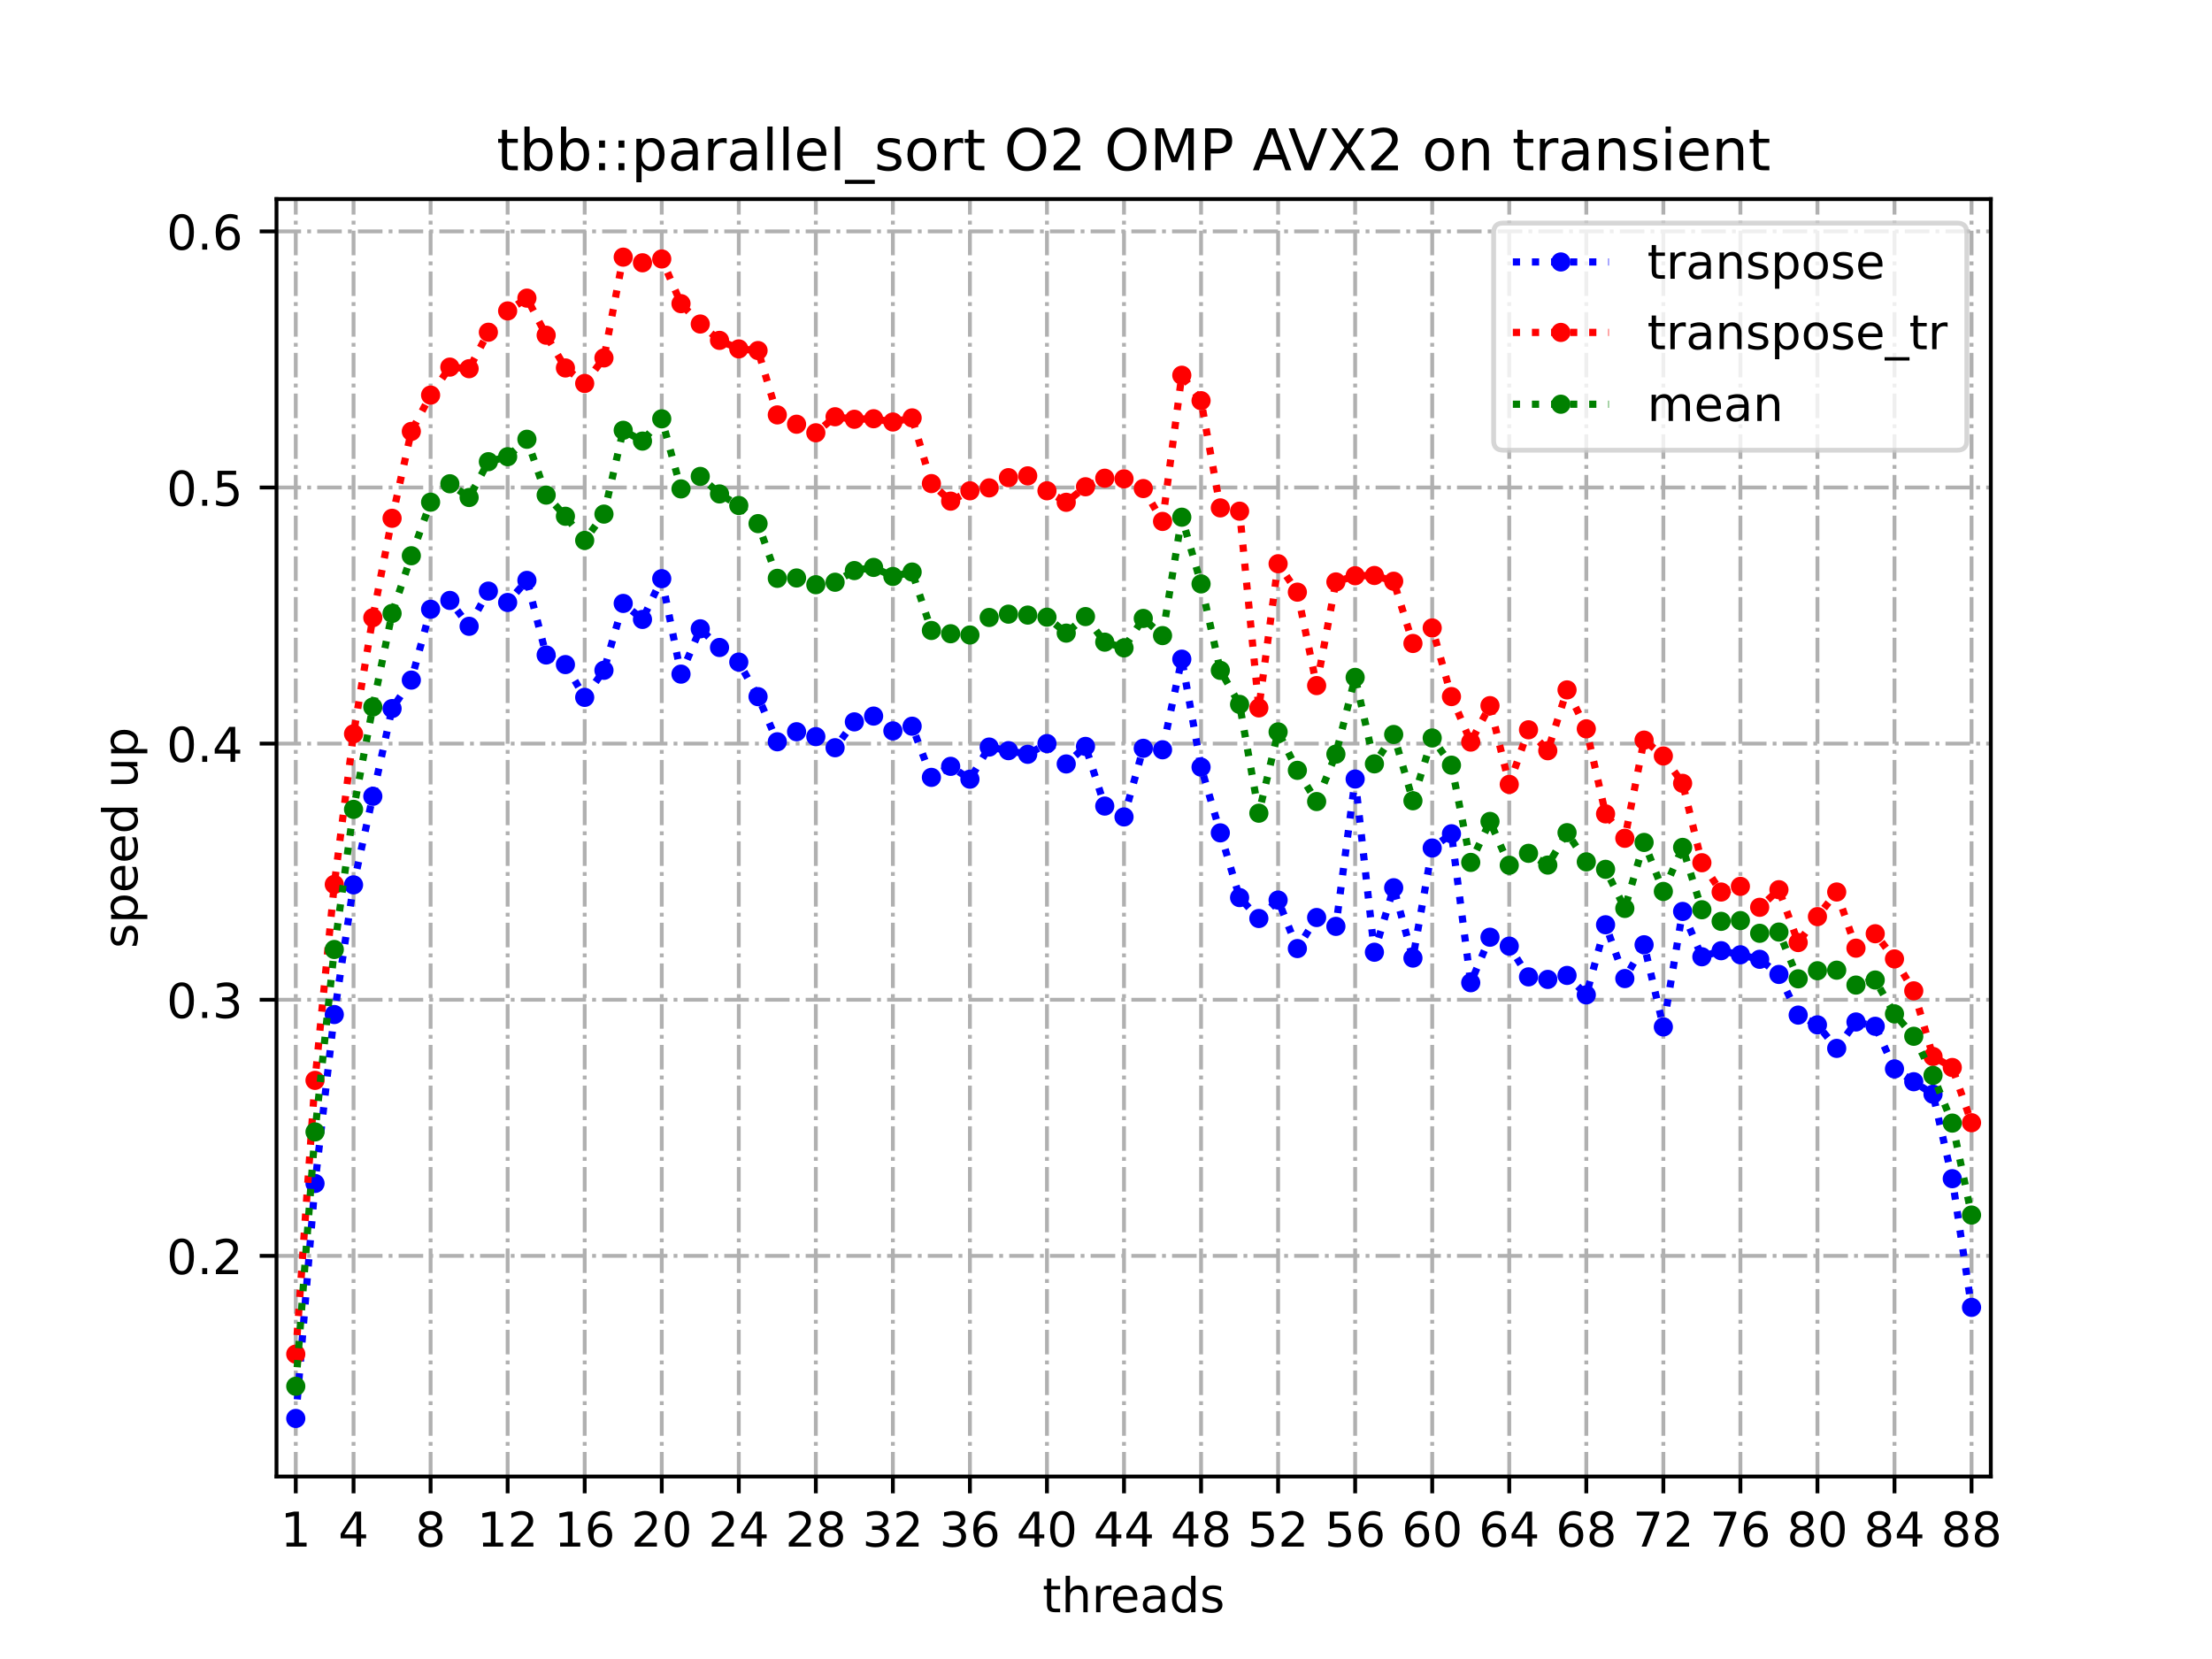 <?xml version="1.0" encoding="utf-8" standalone="no"?>
<!DOCTYPE svg PUBLIC "-//W3C//DTD SVG 1.1//EN"
  "http://www.w3.org/Graphics/SVG/1.1/DTD/svg11.dtd">
<!-- Created with matplotlib (https://matplotlib.org/) -->
<svg height="345.6pt" version="1.1" viewBox="0 0 460.8 345.6" width="460.8pt" xmlns="http://www.w3.org/2000/svg" xmlns:xlink="http://www.w3.org/1999/xlink">
 <defs>
  <style type="text/css">
*{stroke-linecap:butt;stroke-linejoin:round;}
  </style>
 </defs>
 <g id="figure_1">
  <g id="patch_1">
   <path d="M 0 345.6 
L 460.8 345.6 
L 460.8 0 
L 0 0 
z
" style="fill:#ffffff;"/>
  </g>
  <g id="axes_1">
   <g id="patch_2">
    <path d="M 57.6 307.584 
L 414.72 307.584 
L 414.72 41.472 
L 57.6 41.472 
z
" style="fill:#ffffff;"/>
   </g>
   <g id="matplotlib.axis_1">
    <g id="xtick_1">
     <g id="line2d_1">
      <path clip-path="url(#ped32912396)" d="M 61.613 307.584 
L 61.613 41.472 
" style="fill:none;stroke:#b0b0b0;stroke-dasharray:5.12,1.28,0.8,1.28;stroke-dashoffset:0;stroke-width:0.8;"/>
     </g>
     <g id="line2d_2">
      <defs>
       <path d="M 0 0 
L 0 3.5 
" id="mc723139ea4" style="stroke:#000000;stroke-width:0.8;"/>
      </defs>
      <g>
       <use style="stroke:#000000;stroke-width:0.8;" x="61.613" xlink:href="#mc723139ea4" y="307.584"/>
      </g>
     </g>
     <g id="text_1">
      <!-- 1 -->
      <defs>
       <path d="M 12.406 8.297 
L 28.516 8.297 
L 28.516 63.922 
L 10.984 60.406 
L 10.984 69.391 
L 28.422 72.906 
L 38.281 72.906 
L 38.281 8.297 
L 54.391 8.297 
L 54.391 0 
L 12.406 0 
z
" id="DejaVuSans-49"/>
      </defs>
      <g transform="translate(58.431 322.182)scale(0.1 -0.1)">
       <use xlink:href="#DejaVuSans-49"/>
      </g>
     </g>
    </g>
    <g id="xtick_2">
     <g id="line2d_3">
      <path clip-path="url(#ped32912396)" d="M 73.65 307.584 
L 73.65 41.472 
" style="fill:none;stroke:#b0b0b0;stroke-dasharray:5.12,1.28,0.8,1.28;stroke-dashoffset:0;stroke-width:0.8;"/>
     </g>
     <g id="line2d_4">
      <g>
       <use style="stroke:#000000;stroke-width:0.8;" x="73.65" xlink:href="#mc723139ea4" y="307.584"/>
      </g>
     </g>
     <g id="text_2">
      <!-- 4 -->
      <defs>
       <path d="M 37.797 64.312 
L 12.891 25.391 
L 37.797 25.391 
z
M 35.203 72.906 
L 47.609 72.906 
L 47.609 25.391 
L 58.016 25.391 
L 58.016 17.188 
L 47.609 17.188 
L 47.609 0 
L 37.797 0 
L 37.797 17.188 
L 4.891 17.188 
L 4.891 26.703 
z
" id="DejaVuSans-52"/>
      </defs>
      <g transform="translate(70.469 322.182)scale(0.1 -0.1)">
       <use xlink:href="#DejaVuSans-52"/>
      </g>
     </g>
    </g>
    <g id="xtick_3">
     <g id="line2d_5">
      <path clip-path="url(#ped32912396)" d="M 89.701 307.584 
L 89.701 41.472 
" style="fill:none;stroke:#b0b0b0;stroke-dasharray:5.12,1.28,0.8,1.28;stroke-dashoffset:0;stroke-width:0.8;"/>
     </g>
     <g id="line2d_6">
      <g>
       <use style="stroke:#000000;stroke-width:0.8;" x="89.701" xlink:href="#mc723139ea4" y="307.584"/>
      </g>
     </g>
     <g id="text_3">
      <!-- 8 -->
      <defs>
       <path d="M 31.781 34.625 
Q 24.75 34.625 20.719 30.859 
Q 16.703 27.094 16.703 20.516 
Q 16.703 13.922 20.719 10.156 
Q 24.75 6.391 31.781 6.391 
Q 38.812 6.391 42.859 10.172 
Q 46.922 13.969 46.922 20.516 
Q 46.922 27.094 42.891 30.859 
Q 38.875 34.625 31.781 34.625 
z
M 21.922 38.812 
Q 15.578 40.375 12.031 44.719 
Q 8.5 49.078 8.5 55.328 
Q 8.5 64.062 14.719 69.141 
Q 20.953 74.219 31.781 74.219 
Q 42.672 74.219 48.875 69.141 
Q 55.078 64.062 55.078 55.328 
Q 55.078 49.078 51.531 44.719 
Q 48 40.375 41.703 38.812 
Q 48.828 37.156 52.797 32.312 
Q 56.781 27.484 56.781 20.516 
Q 56.781 9.906 50.312 4.234 
Q 43.844 -1.422 31.781 -1.422 
Q 19.734 -1.422 13.25 4.234 
Q 6.781 9.906 6.781 20.516 
Q 6.781 27.484 10.781 32.312 
Q 14.797 37.156 21.922 38.812 
z
M 18.312 54.391 
Q 18.312 48.734 21.844 45.562 
Q 25.391 42.391 31.781 42.391 
Q 38.141 42.391 41.719 45.562 
Q 45.312 48.734 45.312 54.391 
Q 45.312 60.062 41.719 63.234 
Q 38.141 66.406 31.781 66.406 
Q 25.391 66.406 21.844 63.234 
Q 18.312 60.062 18.312 54.391 
z
" id="DejaVuSans-56"/>
      </defs>
      <g transform="translate(86.519 322.182)scale(0.1 -0.1)">
       <use xlink:href="#DejaVuSans-56"/>
      </g>
     </g>
    </g>
    <g id="xtick_4">
     <g id="line2d_7">
      <path clip-path="url(#ped32912396)" d="M 105.751 307.584 
L 105.751 41.472 
" style="fill:none;stroke:#b0b0b0;stroke-dasharray:5.12,1.28,0.8,1.28;stroke-dashoffset:0;stroke-width:0.8;"/>
     </g>
     <g id="line2d_8">
      <g>
       <use style="stroke:#000000;stroke-width:0.8;" x="105.751" xlink:href="#mc723139ea4" y="307.584"/>
      </g>
     </g>
     <g id="text_4">
      <!-- 12 -->
      <defs>
       <path d="M 19.188 8.297 
L 53.609 8.297 
L 53.609 0 
L 7.328 0 
L 7.328 8.297 
Q 12.938 14.109 22.625 23.891 
Q 32.328 33.688 34.812 36.531 
Q 39.547 41.844 41.422 45.531 
Q 43.312 49.219 43.312 52.781 
Q 43.312 58.594 39.234 62.25 
Q 35.156 65.922 28.609 65.922 
Q 23.969 65.922 18.812 64.312 
Q 13.672 62.703 7.812 59.422 
L 7.812 69.391 
Q 13.766 71.781 18.938 73 
Q 24.125 74.219 28.422 74.219 
Q 39.75 74.219 46.484 68.547 
Q 53.219 62.891 53.219 53.422 
Q 53.219 48.922 51.531 44.891 
Q 49.859 40.875 45.406 35.406 
Q 44.188 33.984 37.641 27.219 
Q 31.109 20.453 19.188 8.297 
z
" id="DejaVuSans-50"/>
      </defs>
      <g transform="translate(99.389 322.182)scale(0.1 -0.1)">
       <use xlink:href="#DejaVuSans-49"/>
       <use x="63.623" xlink:href="#DejaVuSans-50"/>
      </g>
     </g>
    </g>
    <g id="xtick_5">
     <g id="line2d_9">
      <path clip-path="url(#ped32912396)" d="M 121.801 307.584 
L 121.801 41.472 
" style="fill:none;stroke:#b0b0b0;stroke-dasharray:5.12,1.28,0.8,1.28;stroke-dashoffset:0;stroke-width:0.8;"/>
     </g>
     <g id="line2d_10">
      <g>
       <use style="stroke:#000000;stroke-width:0.8;" x="121.801" xlink:href="#mc723139ea4" y="307.584"/>
      </g>
     </g>
     <g id="text_5">
      <!-- 16 -->
      <defs>
       <path d="M 33.016 40.375 
Q 26.375 40.375 22.484 35.828 
Q 18.609 31.297 18.609 23.391 
Q 18.609 15.531 22.484 10.953 
Q 26.375 6.391 33.016 6.391 
Q 39.656 6.391 43.531 10.953 
Q 47.406 15.531 47.406 23.391 
Q 47.406 31.297 43.531 35.828 
Q 39.656 40.375 33.016 40.375 
z
M 52.594 71.297 
L 52.594 62.312 
Q 48.875 64.062 45.094 64.984 
Q 41.312 65.922 37.594 65.922 
Q 27.828 65.922 22.672 59.328 
Q 17.531 52.734 16.797 39.406 
Q 19.672 43.656 24.016 45.922 
Q 28.375 48.188 33.594 48.188 
Q 44.578 48.188 50.953 41.516 
Q 57.328 34.859 57.328 23.391 
Q 57.328 12.156 50.688 5.359 
Q 44.047 -1.422 33.016 -1.422 
Q 20.359 -1.422 13.672 8.266 
Q 6.984 17.969 6.984 36.375 
Q 6.984 53.656 15.188 63.938 
Q 23.391 74.219 37.203 74.219 
Q 40.922 74.219 44.703 73.484 
Q 48.484 72.75 52.594 71.297 
z
" id="DejaVuSans-54"/>
      </defs>
      <g transform="translate(115.439 322.182)scale(0.1 -0.1)">
       <use xlink:href="#DejaVuSans-49"/>
       <use x="63.623" xlink:href="#DejaVuSans-54"/>
      </g>
     </g>
    </g>
    <g id="xtick_6">
     <g id="line2d_11">
      <path clip-path="url(#ped32912396)" d="M 137.852 307.584 
L 137.852 41.472 
" style="fill:none;stroke:#b0b0b0;stroke-dasharray:5.12,1.28,0.8,1.28;stroke-dashoffset:0;stroke-width:0.8;"/>
     </g>
     <g id="line2d_12">
      <g>
       <use style="stroke:#000000;stroke-width:0.8;" x="137.852" xlink:href="#mc723139ea4" y="307.584"/>
      </g>
     </g>
     <g id="text_6">
      <!-- 20 -->
      <defs>
       <path d="M 31.781 66.406 
Q 24.172 66.406 20.328 58.906 
Q 16.5 51.422 16.5 36.375 
Q 16.5 21.391 20.328 13.891 
Q 24.172 6.391 31.781 6.391 
Q 39.453 6.391 43.281 13.891 
Q 47.125 21.391 47.125 36.375 
Q 47.125 51.422 43.281 58.906 
Q 39.453 66.406 31.781 66.406 
z
M 31.781 74.219 
Q 44.047 74.219 50.516 64.516 
Q 56.984 54.828 56.984 36.375 
Q 56.984 17.969 50.516 8.266 
Q 44.047 -1.422 31.781 -1.422 
Q 19.531 -1.422 13.062 8.266 
Q 6.594 17.969 6.594 36.375 
Q 6.594 54.828 13.062 64.516 
Q 19.531 74.219 31.781 74.219 
z
" id="DejaVuSans-48"/>
      </defs>
      <g transform="translate(131.489 322.182)scale(0.1 -0.1)">
       <use xlink:href="#DejaVuSans-50"/>
       <use x="63.623" xlink:href="#DejaVuSans-48"/>
      </g>
     </g>
    </g>
    <g id="xtick_7">
     <g id="line2d_13">
      <path clip-path="url(#ped32912396)" d="M 153.902 307.584 
L 153.902 41.472 
" style="fill:none;stroke:#b0b0b0;stroke-dasharray:5.12,1.28,0.8,1.28;stroke-dashoffset:0;stroke-width:0.8;"/>
     </g>
     <g id="line2d_14">
      <g>
       <use style="stroke:#000000;stroke-width:0.8;" x="153.902" xlink:href="#mc723139ea4" y="307.584"/>
      </g>
     </g>
     <g id="text_7">
      <!-- 24 -->
      <g transform="translate(147.54 322.182)scale(0.1 -0.1)">
       <use xlink:href="#DejaVuSans-50"/>
       <use x="63.623" xlink:href="#DejaVuSans-52"/>
      </g>
     </g>
    </g>
    <g id="xtick_8">
     <g id="line2d_15">
      <path clip-path="url(#ped32912396)" d="M 169.952 307.584 
L 169.952 41.472 
" style="fill:none;stroke:#b0b0b0;stroke-dasharray:5.12,1.28,0.8,1.28;stroke-dashoffset:0;stroke-width:0.8;"/>
     </g>
     <g id="line2d_16">
      <g>
       <use style="stroke:#000000;stroke-width:0.8;" x="169.952" xlink:href="#mc723139ea4" y="307.584"/>
      </g>
     </g>
     <g id="text_8">
      <!-- 28 -->
      <g transform="translate(163.59 322.182)scale(0.1 -0.1)">
       <use xlink:href="#DejaVuSans-50"/>
       <use x="63.623" xlink:href="#DejaVuSans-56"/>
      </g>
     </g>
    </g>
    <g id="xtick_9">
     <g id="line2d_17">
      <path clip-path="url(#ped32912396)" d="M 186.003 307.584 
L 186.003 41.472 
" style="fill:none;stroke:#b0b0b0;stroke-dasharray:5.12,1.28,0.8,1.28;stroke-dashoffset:0;stroke-width:0.8;"/>
     </g>
     <g id="line2d_18">
      <g>
       <use style="stroke:#000000;stroke-width:0.8;" x="186.003" xlink:href="#mc723139ea4" y="307.584"/>
      </g>
     </g>
     <g id="text_9">
      <!-- 32 -->
      <defs>
       <path d="M 40.578 39.312 
Q 47.656 37.797 51.625 33 
Q 55.609 28.219 55.609 21.188 
Q 55.609 10.406 48.188 4.484 
Q 40.766 -1.422 27.094 -1.422 
Q 22.516 -1.422 17.656 -0.516 
Q 12.797 0.391 7.625 2.203 
L 7.625 11.719 
Q 11.719 9.328 16.594 8.109 
Q 21.484 6.891 26.812 6.891 
Q 36.078 6.891 40.938 10.547 
Q 45.797 14.203 45.797 21.188 
Q 45.797 27.641 41.281 31.266 
Q 36.766 34.906 28.719 34.906 
L 20.219 34.906 
L 20.219 43.016 
L 29.109 43.016 
Q 36.375 43.016 40.234 45.922 
Q 44.094 48.828 44.094 54.297 
Q 44.094 59.906 40.109 62.906 
Q 36.141 65.922 28.719 65.922 
Q 24.656 65.922 20.016 65.031 
Q 15.375 64.156 9.812 62.312 
L 9.812 71.094 
Q 15.438 72.656 20.344 73.438 
Q 25.25 74.219 29.594 74.219 
Q 40.828 74.219 47.359 69.109 
Q 53.906 64.016 53.906 55.328 
Q 53.906 49.266 50.438 45.094 
Q 46.969 40.922 40.578 39.312 
z
" id="DejaVuSans-51"/>
      </defs>
      <g transform="translate(179.64 322.182)scale(0.1 -0.1)">
       <use xlink:href="#DejaVuSans-51"/>
       <use x="63.623" xlink:href="#DejaVuSans-50"/>
      </g>
     </g>
    </g>
    <g id="xtick_10">
     <g id="line2d_19">
      <path clip-path="url(#ped32912396)" d="M 202.053 307.584 
L 202.053 41.472 
" style="fill:none;stroke:#b0b0b0;stroke-dasharray:5.12,1.28,0.8,1.28;stroke-dashoffset:0;stroke-width:0.8;"/>
     </g>
     <g id="line2d_20">
      <g>
       <use style="stroke:#000000;stroke-width:0.8;" x="202.053" xlink:href="#mc723139ea4" y="307.584"/>
      </g>
     </g>
     <g id="text_10">
      <!-- 36 -->
      <g transform="translate(195.691 322.182)scale(0.1 -0.1)">
       <use xlink:href="#DejaVuSans-51"/>
       <use x="63.623" xlink:href="#DejaVuSans-54"/>
      </g>
     </g>
    </g>
    <g id="xtick_11">
     <g id="line2d_21">
      <path clip-path="url(#ped32912396)" d="M 218.103 307.584 
L 218.103 41.472 
" style="fill:none;stroke:#b0b0b0;stroke-dasharray:5.12,1.28,0.8,1.28;stroke-dashoffset:0;stroke-width:0.8;"/>
     </g>
     <g id="line2d_22">
      <g>
       <use style="stroke:#000000;stroke-width:0.8;" x="218.103" xlink:href="#mc723139ea4" y="307.584"/>
      </g>
     </g>
     <g id="text_11">
      <!-- 40 -->
      <g transform="translate(211.741 322.182)scale(0.1 -0.1)">
       <use xlink:href="#DejaVuSans-52"/>
       <use x="63.623" xlink:href="#DejaVuSans-48"/>
      </g>
     </g>
    </g>
    <g id="xtick_12">
     <g id="line2d_23">
      <path clip-path="url(#ped32912396)" d="M 234.154 307.584 
L 234.154 41.472 
" style="fill:none;stroke:#b0b0b0;stroke-dasharray:5.12,1.28,0.8,1.28;stroke-dashoffset:0;stroke-width:0.8;"/>
     </g>
     <g id="line2d_24">
      <g>
       <use style="stroke:#000000;stroke-width:0.8;" x="234.154" xlink:href="#mc723139ea4" y="307.584"/>
      </g>
     </g>
     <g id="text_12">
      <!-- 44 -->
      <g transform="translate(227.791 322.182)scale(0.1 -0.1)">
       <use xlink:href="#DejaVuSans-52"/>
       <use x="63.623" xlink:href="#DejaVuSans-52"/>
      </g>
     </g>
    </g>
    <g id="xtick_13">
     <g id="line2d_25">
      <path clip-path="url(#ped32912396)" d="M 250.204 307.584 
L 250.204 41.472 
" style="fill:none;stroke:#b0b0b0;stroke-dasharray:5.12,1.28,0.8,1.28;stroke-dashoffset:0;stroke-width:0.8;"/>
     </g>
     <g id="line2d_26">
      <g>
       <use style="stroke:#000000;stroke-width:0.8;" x="250.204" xlink:href="#mc723139ea4" y="307.584"/>
      </g>
     </g>
     <g id="text_13">
      <!-- 48 -->
      <g transform="translate(243.842 322.182)scale(0.1 -0.1)">
       <use xlink:href="#DejaVuSans-52"/>
       <use x="63.623" xlink:href="#DejaVuSans-56"/>
      </g>
     </g>
    </g>
    <g id="xtick_14">
     <g id="line2d_27">
      <path clip-path="url(#ped32912396)" d="M 266.254 307.584 
L 266.254 41.472 
" style="fill:none;stroke:#b0b0b0;stroke-dasharray:5.12,1.28,0.8,1.28;stroke-dashoffset:0;stroke-width:0.8;"/>
     </g>
     <g id="line2d_28">
      <g>
       <use style="stroke:#000000;stroke-width:0.8;" x="266.254" xlink:href="#mc723139ea4" y="307.584"/>
      </g>
     </g>
     <g id="text_14">
      <!-- 52 -->
      <defs>
       <path d="M 10.797 72.906 
L 49.516 72.906 
L 49.516 64.594 
L 19.828 64.594 
L 19.828 46.734 
Q 21.969 47.469 24.109 47.828 
Q 26.266 48.188 28.422 48.188 
Q 40.625 48.188 47.75 41.5 
Q 54.891 34.812 54.891 23.391 
Q 54.891 11.625 47.562 5.094 
Q 40.234 -1.422 26.906 -1.422 
Q 22.312 -1.422 17.547 -0.641 
Q 12.797 0.141 7.719 1.703 
L 7.719 11.625 
Q 12.109 9.234 16.797 8.062 
Q 21.484 6.891 26.703 6.891 
Q 35.156 6.891 40.078 11.328 
Q 45.016 15.766 45.016 23.391 
Q 45.016 31 40.078 35.438 
Q 35.156 39.891 26.703 39.891 
Q 22.75 39.891 18.812 39.016 
Q 14.891 38.141 10.797 36.281 
z
" id="DejaVuSans-53"/>
      </defs>
      <g transform="translate(259.892 322.182)scale(0.1 -0.1)">
       <use xlink:href="#DejaVuSans-53"/>
       <use x="63.623" xlink:href="#DejaVuSans-50"/>
      </g>
     </g>
    </g>
    <g id="xtick_15">
     <g id="line2d_29">
      <path clip-path="url(#ped32912396)" d="M 282.305 307.584 
L 282.305 41.472 
" style="fill:none;stroke:#b0b0b0;stroke-dasharray:5.12,1.28,0.8,1.28;stroke-dashoffset:0;stroke-width:0.8;"/>
     </g>
     <g id="line2d_30">
      <g>
       <use style="stroke:#000000;stroke-width:0.8;" x="282.305" xlink:href="#mc723139ea4" y="307.584"/>
      </g>
     </g>
     <g id="text_15">
      <!-- 56 -->
      <g transform="translate(275.942 322.182)scale(0.1 -0.1)">
       <use xlink:href="#DejaVuSans-53"/>
       <use x="63.623" xlink:href="#DejaVuSans-54"/>
      </g>
     </g>
    </g>
    <g id="xtick_16">
     <g id="line2d_31">
      <path clip-path="url(#ped32912396)" d="M 298.355 307.584 
L 298.355 41.472 
" style="fill:none;stroke:#b0b0b0;stroke-dasharray:5.12,1.28,0.8,1.28;stroke-dashoffset:0;stroke-width:0.8;"/>
     </g>
     <g id="line2d_32">
      <g>
       <use style="stroke:#000000;stroke-width:0.8;" x="298.355" xlink:href="#mc723139ea4" y="307.584"/>
      </g>
     </g>
     <g id="text_16">
      <!-- 60 -->
      <g transform="translate(291.993 322.182)scale(0.1 -0.1)">
       <use xlink:href="#DejaVuSans-54"/>
       <use x="63.623" xlink:href="#DejaVuSans-48"/>
      </g>
     </g>
    </g>
    <g id="xtick_17">
     <g id="line2d_33">
      <path clip-path="url(#ped32912396)" d="M 314.405 307.584 
L 314.405 41.472 
" style="fill:none;stroke:#b0b0b0;stroke-dasharray:5.12,1.28,0.8,1.28;stroke-dashoffset:0;stroke-width:0.8;"/>
     </g>
     <g id="line2d_34">
      <g>
       <use style="stroke:#000000;stroke-width:0.8;" x="314.405" xlink:href="#mc723139ea4" y="307.584"/>
      </g>
     </g>
     <g id="text_17">
      <!-- 64 -->
      <g transform="translate(308.043 322.182)scale(0.1 -0.1)">
       <use xlink:href="#DejaVuSans-54"/>
       <use x="63.623" xlink:href="#DejaVuSans-52"/>
      </g>
     </g>
    </g>
    <g id="xtick_18">
     <g id="line2d_35">
      <path clip-path="url(#ped32912396)" d="M 330.456 307.584 
L 330.456 41.472 
" style="fill:none;stroke:#b0b0b0;stroke-dasharray:5.12,1.28,0.8,1.28;stroke-dashoffset:0;stroke-width:0.8;"/>
     </g>
     <g id="line2d_36">
      <g>
       <use style="stroke:#000000;stroke-width:0.8;" x="330.456" xlink:href="#mc723139ea4" y="307.584"/>
      </g>
     </g>
     <g id="text_18">
      <!-- 68 -->
      <g transform="translate(324.093 322.182)scale(0.1 -0.1)">
       <use xlink:href="#DejaVuSans-54"/>
       <use x="63.623" xlink:href="#DejaVuSans-56"/>
      </g>
     </g>
    </g>
    <g id="xtick_19">
     <g id="line2d_37">
      <path clip-path="url(#ped32912396)" d="M 346.506 307.584 
L 346.506 41.472 
" style="fill:none;stroke:#b0b0b0;stroke-dasharray:5.12,1.28,0.8,1.28;stroke-dashoffset:0;stroke-width:0.8;"/>
     </g>
     <g id="line2d_38">
      <g>
       <use style="stroke:#000000;stroke-width:0.8;" x="346.506" xlink:href="#mc723139ea4" y="307.584"/>
      </g>
     </g>
     <g id="text_19">
      <!-- 72 -->
      <defs>
       <path d="M 8.203 72.906 
L 55.078 72.906 
L 55.078 68.703 
L 28.609 0 
L 18.312 0 
L 43.219 64.594 
L 8.203 64.594 
z
" id="DejaVuSans-55"/>
      </defs>
      <g transform="translate(340.144 322.182)scale(0.1 -0.1)">
       <use xlink:href="#DejaVuSans-55"/>
       <use x="63.623" xlink:href="#DejaVuSans-50"/>
      </g>
     </g>
    </g>
    <g id="xtick_20">
     <g id="line2d_39">
      <path clip-path="url(#ped32912396)" d="M 362.556 307.584 
L 362.556 41.472 
" style="fill:none;stroke:#b0b0b0;stroke-dasharray:5.12,1.28,0.8,1.28;stroke-dashoffset:0;stroke-width:0.8;"/>
     </g>
     <g id="line2d_40">
      <g>
       <use style="stroke:#000000;stroke-width:0.8;" x="362.556" xlink:href="#mc723139ea4" y="307.584"/>
      </g>
     </g>
     <g id="text_20">
      <!-- 76 -->
      <g transform="translate(356.194 322.182)scale(0.1 -0.1)">
       <use xlink:href="#DejaVuSans-55"/>
       <use x="63.623" xlink:href="#DejaVuSans-54"/>
      </g>
     </g>
    </g>
    <g id="xtick_21">
     <g id="line2d_41">
      <path clip-path="url(#ped32912396)" d="M 378.607 307.584 
L 378.607 41.472 
" style="fill:none;stroke:#b0b0b0;stroke-dasharray:5.12,1.28,0.8,1.28;stroke-dashoffset:0;stroke-width:0.8;"/>
     </g>
     <g id="line2d_42">
      <g>
       <use style="stroke:#000000;stroke-width:0.8;" x="378.607" xlink:href="#mc723139ea4" y="307.584"/>
      </g>
     </g>
     <g id="text_21">
      <!-- 80 -->
      <g transform="translate(372.244 322.182)scale(0.1 -0.1)">
       <use xlink:href="#DejaVuSans-56"/>
       <use x="63.623" xlink:href="#DejaVuSans-48"/>
      </g>
     </g>
    </g>
    <g id="xtick_22">
     <g id="line2d_43">
      <path clip-path="url(#ped32912396)" d="M 394.657 307.584 
L 394.657 41.472 
" style="fill:none;stroke:#b0b0b0;stroke-dasharray:5.12,1.28,0.8,1.28;stroke-dashoffset:0;stroke-width:0.8;"/>
     </g>
     <g id="line2d_44">
      <g>
       <use style="stroke:#000000;stroke-width:0.8;" x="394.657" xlink:href="#mc723139ea4" y="307.584"/>
      </g>
     </g>
     <g id="text_22">
      <!-- 84 -->
      <g transform="translate(388.295 322.182)scale(0.1 -0.1)">
       <use xlink:href="#DejaVuSans-56"/>
       <use x="63.623" xlink:href="#DejaVuSans-52"/>
      </g>
     </g>
    </g>
    <g id="xtick_23">
     <g id="line2d_45">
      <path clip-path="url(#ped32912396)" d="M 410.707 307.584 
L 410.707 41.472 
" style="fill:none;stroke:#b0b0b0;stroke-dasharray:5.12,1.28,0.8,1.28;stroke-dashoffset:0;stroke-width:0.8;"/>
     </g>
     <g id="line2d_46">
      <g>
       <use style="stroke:#000000;stroke-width:0.8;" x="410.707" xlink:href="#mc723139ea4" y="307.584"/>
      </g>
     </g>
     <g id="text_23">
      <!-- 88 -->
      <g transform="translate(404.345 322.182)scale(0.1 -0.1)">
       <use xlink:href="#DejaVuSans-56"/>
       <use x="63.623" xlink:href="#DejaVuSans-56"/>
      </g>
     </g>
    </g>
    <g id="text_24">
     <!-- threads -->
     <defs>
      <path d="M 18.312 70.219 
L 18.312 54.688 
L 36.812 54.688 
L 36.812 47.703 
L 18.312 47.703 
L 18.312 18.016 
Q 18.312 11.328 20.141 9.422 
Q 21.969 7.516 27.594 7.516 
L 36.812 7.516 
L 36.812 0 
L 27.594 0 
Q 17.188 0 13.234 3.875 
Q 9.281 7.766 9.281 18.016 
L 9.281 47.703 
L 2.688 47.703 
L 2.688 54.688 
L 9.281 54.688 
L 9.281 70.219 
z
" id="DejaVuSans-116"/>
      <path d="M 54.891 33.016 
L 54.891 0 
L 45.906 0 
L 45.906 32.719 
Q 45.906 40.484 42.875 44.328 
Q 39.844 48.188 33.797 48.188 
Q 26.516 48.188 22.312 43.547 
Q 18.109 38.922 18.109 30.906 
L 18.109 0 
L 9.078 0 
L 9.078 75.984 
L 18.109 75.984 
L 18.109 46.188 
Q 21.344 51.125 25.703 53.562 
Q 30.078 56 35.797 56 
Q 45.219 56 50.047 50.172 
Q 54.891 44.344 54.891 33.016 
z
" id="DejaVuSans-104"/>
      <path d="M 41.109 46.297 
Q 39.594 47.172 37.812 47.578 
Q 36.031 48 33.891 48 
Q 26.266 48 22.188 43.047 
Q 18.109 38.094 18.109 28.812 
L 18.109 0 
L 9.078 0 
L 9.078 54.688 
L 18.109 54.688 
L 18.109 46.188 
Q 20.953 51.172 25.484 53.578 
Q 30.031 56 36.531 56 
Q 37.453 56 38.578 55.875 
Q 39.703 55.766 41.062 55.516 
z
" id="DejaVuSans-114"/>
      <path d="M 56.203 29.594 
L 56.203 25.203 
L 14.891 25.203 
Q 15.484 15.922 20.484 11.062 
Q 25.484 6.203 34.422 6.203 
Q 39.594 6.203 44.453 7.469 
Q 49.312 8.734 54.109 11.281 
L 54.109 2.781 
Q 49.266 0.734 44.188 -0.344 
Q 39.109 -1.422 33.891 -1.422 
Q 20.797 -1.422 13.156 6.188 
Q 5.516 13.812 5.516 26.812 
Q 5.516 40.234 12.766 48.109 
Q 20.016 56 32.328 56 
Q 43.359 56 49.781 48.891 
Q 56.203 41.797 56.203 29.594 
z
M 47.219 32.234 
Q 47.125 39.594 43.094 43.984 
Q 39.062 48.391 32.422 48.391 
Q 24.906 48.391 20.391 44.141 
Q 15.875 39.891 15.188 32.172 
z
" id="DejaVuSans-101"/>
      <path d="M 34.281 27.484 
Q 23.391 27.484 19.188 25 
Q 14.984 22.516 14.984 16.5 
Q 14.984 11.719 18.141 8.906 
Q 21.297 6.109 26.703 6.109 
Q 34.188 6.109 38.703 11.406 
Q 43.219 16.703 43.219 25.484 
L 43.219 27.484 
z
M 52.203 31.203 
L 52.203 0 
L 43.219 0 
L 43.219 8.297 
Q 40.141 3.328 35.547 0.953 
Q 30.953 -1.422 24.312 -1.422 
Q 15.922 -1.422 10.953 3.297 
Q 6 8.016 6 15.922 
Q 6 25.141 12.172 29.828 
Q 18.359 34.516 30.609 34.516 
L 43.219 34.516 
L 43.219 35.406 
Q 43.219 41.609 39.141 45 
Q 35.062 48.391 27.688 48.391 
Q 23 48.391 18.547 47.266 
Q 14.109 46.141 10.016 43.891 
L 10.016 52.203 
Q 14.938 54.109 19.578 55.047 
Q 24.219 56 28.609 56 
Q 40.484 56 46.344 49.844 
Q 52.203 43.703 52.203 31.203 
z
" id="DejaVuSans-97"/>
      <path d="M 45.406 46.391 
L 45.406 75.984 
L 54.391 75.984 
L 54.391 0 
L 45.406 0 
L 45.406 8.203 
Q 42.578 3.328 38.25 0.953 
Q 33.938 -1.422 27.875 -1.422 
Q 17.969 -1.422 11.734 6.484 
Q 5.516 14.406 5.516 27.297 
Q 5.516 40.188 11.734 48.094 
Q 17.969 56 27.875 56 
Q 33.938 56 38.25 53.625 
Q 42.578 51.266 45.406 46.391 
z
M 14.797 27.297 
Q 14.797 17.391 18.875 11.75 
Q 22.953 6.109 30.078 6.109 
Q 37.203 6.109 41.297 11.75 
Q 45.406 17.391 45.406 27.297 
Q 45.406 37.203 41.297 42.844 
Q 37.203 48.484 30.078 48.484 
Q 22.953 48.484 18.875 42.844 
Q 14.797 37.203 14.797 27.297 
z
" id="DejaVuSans-100"/>
      <path d="M 44.281 53.078 
L 44.281 44.578 
Q 40.484 46.531 36.375 47.5 
Q 32.281 48.484 27.875 48.484 
Q 21.188 48.484 17.844 46.438 
Q 14.5 44.391 14.5 40.281 
Q 14.5 37.156 16.891 35.375 
Q 19.281 33.594 26.516 31.984 
L 29.594 31.297 
Q 39.156 29.25 43.188 25.516 
Q 47.219 21.781 47.219 15.094 
Q 47.219 7.469 41.188 3.016 
Q 35.156 -1.422 24.609 -1.422 
Q 20.219 -1.422 15.453 -0.562 
Q 10.688 0.297 5.422 2 
L 5.422 11.281 
Q 10.406 8.688 15.234 7.391 
Q 20.062 6.109 24.812 6.109 
Q 31.156 6.109 34.562 8.281 
Q 37.984 10.453 37.984 14.406 
Q 37.984 18.062 35.516 20.016 
Q 33.062 21.969 24.703 23.781 
L 21.578 24.516 
Q 13.234 26.266 9.516 29.906 
Q 5.812 33.547 5.812 39.891 
Q 5.812 47.609 11.281 51.797 
Q 16.75 56 26.812 56 
Q 31.781 56 36.172 55.266 
Q 40.578 54.547 44.281 53.078 
z
" id="DejaVuSans-115"/>
     </defs>
     <g transform="translate(217.169 335.861)scale(0.1 -0.1)">
      <use xlink:href="#DejaVuSans-116"/>
      <use x="39.209" xlink:href="#DejaVuSans-104"/>
      <use x="102.588" xlink:href="#DejaVuSans-114"/>
      <use x="141.451" xlink:href="#DejaVuSans-101"/>
      <use x="202.975" xlink:href="#DejaVuSans-97"/>
      <use x="264.254" xlink:href="#DejaVuSans-100"/>
      <use x="327.73" xlink:href="#DejaVuSans-115"/>
     </g>
    </g>
   </g>
   <g id="matplotlib.axis_2">
    <g id="ytick_1">
     <g id="line2d_47">
      <path clip-path="url(#ped32912396)" d="M 57.6 261.617 
L 414.72 261.617 
" style="fill:none;stroke:#b0b0b0;stroke-dasharray:5.12,1.28,0.8,1.28;stroke-dashoffset:0;stroke-width:0.8;"/>
     </g>
     <g id="line2d_48">
      <defs>
       <path d="M 0 0 
L -3.5 0 
" id="m6c65ebf27d" style="stroke:#000000;stroke-width:0.8;"/>
      </defs>
      <g>
       <use style="stroke:#000000;stroke-width:0.8;" x="57.6" xlink:href="#m6c65ebf27d" y="261.617"/>
      </g>
     </g>
     <g id="text_25">
      <!-- 0.2 -->
      <defs>
       <path d="M 10.688 12.406 
L 21 12.406 
L 21 0 
L 10.688 0 
z
" id="DejaVuSans-46"/>
      </defs>
      <g transform="translate(34.697 265.416)scale(0.1 -0.1)">
       <use xlink:href="#DejaVuSans-48"/>
       <use x="63.623" xlink:href="#DejaVuSans-46"/>
       <use x="95.41" xlink:href="#DejaVuSans-50"/>
      </g>
     </g>
    </g>
    <g id="ytick_2">
     <g id="line2d_49">
      <path clip-path="url(#ped32912396)" d="M 57.6 208.264 
L 414.72 208.264 
" style="fill:none;stroke:#b0b0b0;stroke-dasharray:5.12,1.28,0.8,1.28;stroke-dashoffset:0;stroke-width:0.8;"/>
     </g>
     <g id="line2d_50">
      <g>
       <use style="stroke:#000000;stroke-width:0.8;" x="57.6" xlink:href="#m6c65ebf27d" y="208.264"/>
      </g>
     </g>
     <g id="text_26">
      <!-- 0.3 -->
      <g transform="translate(34.697 212.063)scale(0.1 -0.1)">
       <use xlink:href="#DejaVuSans-48"/>
       <use x="63.623" xlink:href="#DejaVuSans-46"/>
       <use x="95.41" xlink:href="#DejaVuSans-51"/>
      </g>
     </g>
    </g>
    <g id="ytick_3">
     <g id="line2d_51">
      <path clip-path="url(#ped32912396)" d="M 57.6 154.91 
L 414.72 154.91 
" style="fill:none;stroke:#b0b0b0;stroke-dasharray:5.12,1.28,0.8,1.28;stroke-dashoffset:0;stroke-width:0.8;"/>
     </g>
     <g id="line2d_52">
      <g>
       <use style="stroke:#000000;stroke-width:0.8;" x="57.6" xlink:href="#m6c65ebf27d" y="154.91"/>
      </g>
     </g>
     <g id="text_27">
      <!-- 0.4 -->
      <g transform="translate(34.697 158.71)scale(0.1 -0.1)">
       <use xlink:href="#DejaVuSans-48"/>
       <use x="63.623" xlink:href="#DejaVuSans-46"/>
       <use x="95.41" xlink:href="#DejaVuSans-52"/>
      </g>
     </g>
    </g>
    <g id="ytick_4">
     <g id="line2d_53">
      <path clip-path="url(#ped32912396)" d="M 57.6 101.557 
L 414.72 101.557 
" style="fill:none;stroke:#b0b0b0;stroke-dasharray:5.12,1.28,0.8,1.28;stroke-dashoffset:0;stroke-width:0.8;"/>
     </g>
     <g id="line2d_54">
      <g>
       <use style="stroke:#000000;stroke-width:0.8;" x="57.6" xlink:href="#m6c65ebf27d" y="101.557"/>
      </g>
     </g>
     <g id="text_28">
      <!-- 0.5 -->
      <g transform="translate(34.697 105.356)scale(0.1 -0.1)">
       <use xlink:href="#DejaVuSans-48"/>
       <use x="63.623" xlink:href="#DejaVuSans-46"/>
       <use x="95.41" xlink:href="#DejaVuSans-53"/>
      </g>
     </g>
    </g>
    <g id="ytick_5">
     <g id="line2d_55">
      <path clip-path="url(#ped32912396)" d="M 57.6 48.203 
L 414.72 48.203 
" style="fill:none;stroke:#b0b0b0;stroke-dasharray:5.12,1.28,0.8,1.28;stroke-dashoffset:0;stroke-width:0.8;"/>
     </g>
     <g id="line2d_56">
      <g>
       <use style="stroke:#000000;stroke-width:0.8;" x="57.6" xlink:href="#m6c65ebf27d" y="48.203"/>
      </g>
     </g>
     <g id="text_29">
      <!-- 0.6 -->
      <g transform="translate(34.697 52.003)scale(0.1 -0.1)">
       <use xlink:href="#DejaVuSans-48"/>
       <use x="63.623" xlink:href="#DejaVuSans-46"/>
       <use x="95.41" xlink:href="#DejaVuSans-54"/>
      </g>
     </g>
    </g>
    <g id="text_30">
     <!-- speed up -->
     <defs>
      <path d="M 18.109 8.203 
L 18.109 -20.797 
L 9.078 -20.797 
L 9.078 54.688 
L 18.109 54.688 
L 18.109 46.391 
Q 20.953 51.266 25.266 53.625 
Q 29.594 56 35.594 56 
Q 45.562 56 51.781 48.094 
Q 58.016 40.188 58.016 27.297 
Q 58.016 14.406 51.781 6.484 
Q 45.562 -1.422 35.594 -1.422 
Q 29.594 -1.422 25.266 0.953 
Q 20.953 3.328 18.109 8.203 
z
M 48.688 27.297 
Q 48.688 37.203 44.609 42.844 
Q 40.531 48.484 33.406 48.484 
Q 26.266 48.484 22.188 42.844 
Q 18.109 37.203 18.109 27.297 
Q 18.109 17.391 22.188 11.75 
Q 26.266 6.109 33.406 6.109 
Q 40.531 6.109 44.609 11.75 
Q 48.688 17.391 48.688 27.297 
z
" id="DejaVuSans-112"/>
      <path id="DejaVuSans-32"/>
      <path d="M 8.5 21.578 
L 8.5 54.688 
L 17.484 54.688 
L 17.484 21.922 
Q 17.484 14.156 20.5 10.266 
Q 23.531 6.391 29.594 6.391 
Q 36.859 6.391 41.078 11.031 
Q 45.312 15.672 45.312 23.688 
L 45.312 54.688 
L 54.297 54.688 
L 54.297 0 
L 45.312 0 
L 45.312 8.406 
Q 42.047 3.422 37.719 1 
Q 33.406 -1.422 27.688 -1.422 
Q 18.266 -1.422 13.375 4.438 
Q 8.5 10.297 8.5 21.578 
z
M 31.109 56 
z
" id="DejaVuSans-117"/>
     </defs>
     <g transform="translate(28.617 197.566)rotate(-90)scale(0.1 -0.1)">
      <use xlink:href="#DejaVuSans-115"/>
      <use x="52.1" xlink:href="#DejaVuSans-112"/>
      <use x="115.576" xlink:href="#DejaVuSans-101"/>
      <use x="177.1" xlink:href="#DejaVuSans-101"/>
      <use x="238.623" xlink:href="#DejaVuSans-100"/>
      <use x="302.1" xlink:href="#DejaVuSans-32"/>
      <use x="333.887" xlink:href="#DejaVuSans-117"/>
      <use x="397.266" xlink:href="#DejaVuSans-112"/>
     </g>
    </g>
   </g>
   <g id="line2d_57">
    <path clip-path="url(#ped32912396)" d="M 61.613 295.488 
L 65.625 246.538 
L 69.638 211.346 
L 73.65 184.334 
L 77.663 165.887 
L 81.676 147.609 
L 85.688 141.676 
L 89.701 126.923 
L 93.713 125.079 
L 97.726 130.47 
L 101.738 123.14 
L 105.751 125.508 
L 109.764 120.907 
L 113.776 136.445 
L 117.789 138.445 
L 121.801 145.276 
L 125.814 139.636 
L 129.827 125.706 
L 133.839 129.036 
L 137.852 120.553 
L 141.864 140.434 
L 145.877 130.993 
L 149.889 134.884 
L 153.902 137.924 
L 157.915 145.129 
L 161.927 154.526 
L 165.94 152.434 
L 169.952 153.454 
L 173.965 155.765 
L 177.978 150.378 
L 181.99 149.174 
L 186.003 152.258 
L 190.015 151.283 
L 194.028 161.941 
L 198.04 159.644 
L 202.053 162.319 
L 206.066 155.626 
L 210.078 156.376 
L 214.091 157.137 
L 218.103 154.902 
L 222.116 159.146 
L 226.129 155.489 
L 230.141 167.921 
L 234.154 170.182 
L 238.166 155.886 
L 242.179 156.193 
L 246.191 137.312 
L 250.204 159.809 
L 254.217 173.502 
L 258.229 186.983 
L 262.242 191.339 
L 266.254 187.503 
L 270.267 197.603 
L 274.28 191.136 
L 278.292 192.982 
L 282.305 162.287 
L 286.317 198.367 
L 290.33 184.933 
L 294.342 199.585 
L 298.355 176.657 
L 302.368 173.69 
L 306.38 204.721 
L 310.393 195.242 
L 314.405 197.096 
L 318.418 203.499 
L 322.431 204.028 
L 326.443 203.198 
L 330.456 207.252 
L 334.468 192.646 
L 338.481 203.855 
L 342.493 196.811 
L 346.506 213.927 
L 350.519 189.869 
L 354.531 199.312 
L 358.544 198.05 
L 362.556 198.904 
L 366.569 199.839 
L 370.582 202.994 
L 374.594 211.464 
L 378.607 213.5 
L 382.619 218.399 
L 386.632 212.895 
L 390.644 213.797 
L 394.657 222.672 
L 398.67 225.343 
L 402.682 227.95 
L 406.695 245.544 
L 410.707 272.347 
" style="fill:none;stroke:#0000ff;stroke-dasharray:1.5,2.475;stroke-dashoffset:0;stroke-width:1.5;"/>
    <defs>
     <path d="M 0 1.5 
C 0.398 1.5 0.779 1.342 1.061 1.061 
C 1.342 0.779 1.5 0.398 1.5 0 
C 1.5 -0.398 1.342 -0.779 1.061 -1.061 
C 0.779 -1.342 0.398 -1.5 0 -1.5 
C -0.398 -1.5 -0.779 -1.342 -1.061 -1.061 
C -1.342 -0.779 -1.5 -0.398 -1.5 0 
C -1.5 0.398 -1.342 0.779 -1.061 1.061 
C -0.779 1.342 -0.398 1.5 0 1.5 
z
" id="mc41a72c78a" style="stroke:#0000ff;"/>
    </defs>
    <g clip-path="url(#ped32912396)">
     <use style="fill:#0000ff;stroke:#0000ff;" x="61.613" xlink:href="#mc41a72c78a" y="295.488"/>
     <use style="fill:#0000ff;stroke:#0000ff;" x="65.625" xlink:href="#mc41a72c78a" y="246.538"/>
     <use style="fill:#0000ff;stroke:#0000ff;" x="69.638" xlink:href="#mc41a72c78a" y="211.346"/>
     <use style="fill:#0000ff;stroke:#0000ff;" x="73.65" xlink:href="#mc41a72c78a" y="184.334"/>
     <use style="fill:#0000ff;stroke:#0000ff;" x="77.663" xlink:href="#mc41a72c78a" y="165.887"/>
     <use style="fill:#0000ff;stroke:#0000ff;" x="81.676" xlink:href="#mc41a72c78a" y="147.609"/>
     <use style="fill:#0000ff;stroke:#0000ff;" x="85.688" xlink:href="#mc41a72c78a" y="141.676"/>
     <use style="fill:#0000ff;stroke:#0000ff;" x="89.701" xlink:href="#mc41a72c78a" y="126.923"/>
     <use style="fill:#0000ff;stroke:#0000ff;" x="93.713" xlink:href="#mc41a72c78a" y="125.079"/>
     <use style="fill:#0000ff;stroke:#0000ff;" x="97.726" xlink:href="#mc41a72c78a" y="130.47"/>
     <use style="fill:#0000ff;stroke:#0000ff;" x="101.738" xlink:href="#mc41a72c78a" y="123.14"/>
     <use style="fill:#0000ff;stroke:#0000ff;" x="105.751" xlink:href="#mc41a72c78a" y="125.508"/>
     <use style="fill:#0000ff;stroke:#0000ff;" x="109.764" xlink:href="#mc41a72c78a" y="120.907"/>
     <use style="fill:#0000ff;stroke:#0000ff;" x="113.776" xlink:href="#mc41a72c78a" y="136.445"/>
     <use style="fill:#0000ff;stroke:#0000ff;" x="117.789" xlink:href="#mc41a72c78a" y="138.445"/>
     <use style="fill:#0000ff;stroke:#0000ff;" x="121.801" xlink:href="#mc41a72c78a" y="145.276"/>
     <use style="fill:#0000ff;stroke:#0000ff;" x="125.814" xlink:href="#mc41a72c78a" y="139.636"/>
     <use style="fill:#0000ff;stroke:#0000ff;" x="129.827" xlink:href="#mc41a72c78a" y="125.706"/>
     <use style="fill:#0000ff;stroke:#0000ff;" x="133.839" xlink:href="#mc41a72c78a" y="129.036"/>
     <use style="fill:#0000ff;stroke:#0000ff;" x="137.852" xlink:href="#mc41a72c78a" y="120.553"/>
     <use style="fill:#0000ff;stroke:#0000ff;" x="141.864" xlink:href="#mc41a72c78a" y="140.434"/>
     <use style="fill:#0000ff;stroke:#0000ff;" x="145.877" xlink:href="#mc41a72c78a" y="130.993"/>
     <use style="fill:#0000ff;stroke:#0000ff;" x="149.889" xlink:href="#mc41a72c78a" y="134.884"/>
     <use style="fill:#0000ff;stroke:#0000ff;" x="153.902" xlink:href="#mc41a72c78a" y="137.924"/>
     <use style="fill:#0000ff;stroke:#0000ff;" x="157.915" xlink:href="#mc41a72c78a" y="145.129"/>
     <use style="fill:#0000ff;stroke:#0000ff;" x="161.927" xlink:href="#mc41a72c78a" y="154.526"/>
     <use style="fill:#0000ff;stroke:#0000ff;" x="165.94" xlink:href="#mc41a72c78a" y="152.434"/>
     <use style="fill:#0000ff;stroke:#0000ff;" x="169.952" xlink:href="#mc41a72c78a" y="153.454"/>
     <use style="fill:#0000ff;stroke:#0000ff;" x="173.965" xlink:href="#mc41a72c78a" y="155.765"/>
     <use style="fill:#0000ff;stroke:#0000ff;" x="177.978" xlink:href="#mc41a72c78a" y="150.378"/>
     <use style="fill:#0000ff;stroke:#0000ff;" x="181.99" xlink:href="#mc41a72c78a" y="149.174"/>
     <use style="fill:#0000ff;stroke:#0000ff;" x="186.003" xlink:href="#mc41a72c78a" y="152.258"/>
     <use style="fill:#0000ff;stroke:#0000ff;" x="190.015" xlink:href="#mc41a72c78a" y="151.283"/>
     <use style="fill:#0000ff;stroke:#0000ff;" x="194.028" xlink:href="#mc41a72c78a" y="161.941"/>
     <use style="fill:#0000ff;stroke:#0000ff;" x="198.04" xlink:href="#mc41a72c78a" y="159.644"/>
     <use style="fill:#0000ff;stroke:#0000ff;" x="202.053" xlink:href="#mc41a72c78a" y="162.319"/>
     <use style="fill:#0000ff;stroke:#0000ff;" x="206.066" xlink:href="#mc41a72c78a" y="155.626"/>
     <use style="fill:#0000ff;stroke:#0000ff;" x="210.078" xlink:href="#mc41a72c78a" y="156.376"/>
     <use style="fill:#0000ff;stroke:#0000ff;" x="214.091" xlink:href="#mc41a72c78a" y="157.137"/>
     <use style="fill:#0000ff;stroke:#0000ff;" x="218.103" xlink:href="#mc41a72c78a" y="154.902"/>
     <use style="fill:#0000ff;stroke:#0000ff;" x="222.116" xlink:href="#mc41a72c78a" y="159.146"/>
     <use style="fill:#0000ff;stroke:#0000ff;" x="226.129" xlink:href="#mc41a72c78a" y="155.489"/>
     <use style="fill:#0000ff;stroke:#0000ff;" x="230.141" xlink:href="#mc41a72c78a" y="167.921"/>
     <use style="fill:#0000ff;stroke:#0000ff;" x="234.154" xlink:href="#mc41a72c78a" y="170.182"/>
     <use style="fill:#0000ff;stroke:#0000ff;" x="238.166" xlink:href="#mc41a72c78a" y="155.886"/>
     <use style="fill:#0000ff;stroke:#0000ff;" x="242.179" xlink:href="#mc41a72c78a" y="156.193"/>
     <use style="fill:#0000ff;stroke:#0000ff;" x="246.191" xlink:href="#mc41a72c78a" y="137.312"/>
     <use style="fill:#0000ff;stroke:#0000ff;" x="250.204" xlink:href="#mc41a72c78a" y="159.809"/>
     <use style="fill:#0000ff;stroke:#0000ff;" x="254.217" xlink:href="#mc41a72c78a" y="173.502"/>
     <use style="fill:#0000ff;stroke:#0000ff;" x="258.229" xlink:href="#mc41a72c78a" y="186.983"/>
     <use style="fill:#0000ff;stroke:#0000ff;" x="262.242" xlink:href="#mc41a72c78a" y="191.339"/>
     <use style="fill:#0000ff;stroke:#0000ff;" x="266.254" xlink:href="#mc41a72c78a" y="187.503"/>
     <use style="fill:#0000ff;stroke:#0000ff;" x="270.267" xlink:href="#mc41a72c78a" y="197.603"/>
     <use style="fill:#0000ff;stroke:#0000ff;" x="274.28" xlink:href="#mc41a72c78a" y="191.136"/>
     <use style="fill:#0000ff;stroke:#0000ff;" x="278.292" xlink:href="#mc41a72c78a" y="192.982"/>
     <use style="fill:#0000ff;stroke:#0000ff;" x="282.305" xlink:href="#mc41a72c78a" y="162.287"/>
     <use style="fill:#0000ff;stroke:#0000ff;" x="286.317" xlink:href="#mc41a72c78a" y="198.367"/>
     <use style="fill:#0000ff;stroke:#0000ff;" x="290.33" xlink:href="#mc41a72c78a" y="184.933"/>
     <use style="fill:#0000ff;stroke:#0000ff;" x="294.342" xlink:href="#mc41a72c78a" y="199.585"/>
     <use style="fill:#0000ff;stroke:#0000ff;" x="298.355" xlink:href="#mc41a72c78a" y="176.657"/>
     <use style="fill:#0000ff;stroke:#0000ff;" x="302.368" xlink:href="#mc41a72c78a" y="173.69"/>
     <use style="fill:#0000ff;stroke:#0000ff;" x="306.38" xlink:href="#mc41a72c78a" y="204.721"/>
     <use style="fill:#0000ff;stroke:#0000ff;" x="310.393" xlink:href="#mc41a72c78a" y="195.242"/>
     <use style="fill:#0000ff;stroke:#0000ff;" x="314.405" xlink:href="#mc41a72c78a" y="197.096"/>
     <use style="fill:#0000ff;stroke:#0000ff;" x="318.418" xlink:href="#mc41a72c78a" y="203.499"/>
     <use style="fill:#0000ff;stroke:#0000ff;" x="322.431" xlink:href="#mc41a72c78a" y="204.028"/>
     <use style="fill:#0000ff;stroke:#0000ff;" x="326.443" xlink:href="#mc41a72c78a" y="203.198"/>
     <use style="fill:#0000ff;stroke:#0000ff;" x="330.456" xlink:href="#mc41a72c78a" y="207.252"/>
     <use style="fill:#0000ff;stroke:#0000ff;" x="334.468" xlink:href="#mc41a72c78a" y="192.646"/>
     <use style="fill:#0000ff;stroke:#0000ff;" x="338.481" xlink:href="#mc41a72c78a" y="203.855"/>
     <use style="fill:#0000ff;stroke:#0000ff;" x="342.493" xlink:href="#mc41a72c78a" y="196.811"/>
     <use style="fill:#0000ff;stroke:#0000ff;" x="346.506" xlink:href="#mc41a72c78a" y="213.927"/>
     <use style="fill:#0000ff;stroke:#0000ff;" x="350.519" xlink:href="#mc41a72c78a" y="189.869"/>
     <use style="fill:#0000ff;stroke:#0000ff;" x="354.531" xlink:href="#mc41a72c78a" y="199.312"/>
     <use style="fill:#0000ff;stroke:#0000ff;" x="358.544" xlink:href="#mc41a72c78a" y="198.05"/>
     <use style="fill:#0000ff;stroke:#0000ff;" x="362.556" xlink:href="#mc41a72c78a" y="198.904"/>
     <use style="fill:#0000ff;stroke:#0000ff;" x="366.569" xlink:href="#mc41a72c78a" y="199.839"/>
     <use style="fill:#0000ff;stroke:#0000ff;" x="370.582" xlink:href="#mc41a72c78a" y="202.994"/>
     <use style="fill:#0000ff;stroke:#0000ff;" x="374.594" xlink:href="#mc41a72c78a" y="211.464"/>
     <use style="fill:#0000ff;stroke:#0000ff;" x="378.607" xlink:href="#mc41a72c78a" y="213.5"/>
     <use style="fill:#0000ff;stroke:#0000ff;" x="382.619" xlink:href="#mc41a72c78a" y="218.399"/>
     <use style="fill:#0000ff;stroke:#0000ff;" x="386.632" xlink:href="#mc41a72c78a" y="212.895"/>
     <use style="fill:#0000ff;stroke:#0000ff;" x="390.644" xlink:href="#mc41a72c78a" y="213.797"/>
     <use style="fill:#0000ff;stroke:#0000ff;" x="394.657" xlink:href="#mc41a72c78a" y="222.672"/>
     <use style="fill:#0000ff;stroke:#0000ff;" x="398.67" xlink:href="#mc41a72c78a" y="225.343"/>
     <use style="fill:#0000ff;stroke:#0000ff;" x="402.682" xlink:href="#mc41a72c78a" y="227.95"/>
     <use style="fill:#0000ff;stroke:#0000ff;" x="406.695" xlink:href="#mc41a72c78a" y="245.544"/>
     <use style="fill:#0000ff;stroke:#0000ff;" x="410.707" xlink:href="#mc41a72c78a" y="272.347"/>
    </g>
   </g>
   <g id="line2d_58">
    <path clip-path="url(#ped32912396)" d="M 61.613 282.088 
L 65.625 225.062 
L 69.638 184.244 
L 73.65 152.875 
L 77.663 128.68 
L 81.676 107.968 
L 85.688 89.87 
L 89.701 82.307 
L 93.713 76.476 
L 97.726 76.807 
L 101.738 69.214 
L 105.751 64.772 
L 109.764 62.107 
L 113.776 69.83 
L 117.789 76.654 
L 121.801 79.88 
L 125.814 74.56 
L 129.827 53.568 
L 133.839 54.744 
L 137.852 53.948 
L 141.864 63.26 
L 145.877 67.499 
L 149.889 70.906 
L 153.902 72.683 
L 157.915 73.026 
L 161.927 86.432 
L 165.94 88.375 
L 169.952 90.157 
L 173.965 86.818 
L 177.978 87.343 
L 181.99 87.231 
L 186.003 87.912 
L 190.015 87.054 
L 194.028 100.741 
L 198.04 104.399 
L 202.053 102.241 
L 206.066 101.636 
L 210.078 99.504 
L 214.091 99.129 
L 218.103 102.239 
L 222.116 104.64 
L 226.129 101.402 
L 230.141 99.622 
L 234.154 99.752 
L 238.166 101.775 
L 242.179 108.623 
L 246.191 78.17 
L 250.204 83.47 
L 254.217 105.805 
L 258.229 106.488 
L 262.242 147.472 
L 266.254 117.437 
L 270.267 123.355 
L 274.28 142.82 
L 278.292 121.227 
L 282.305 119.938 
L 286.317 119.885 
L 290.33 121.084 
L 294.342 134.047 
L 298.355 130.811 
L 302.368 145.111 
L 306.38 154.59 
L 310.393 146.997 
L 314.405 163.404 
L 318.418 152.03 
L 322.431 156.392 
L 326.443 143.719 
L 330.456 151.832 
L 334.468 169.546 
L 338.481 174.631 
L 342.493 154.179 
L 346.506 157.486 
L 350.519 163.183 
L 354.531 179.724 
L 358.544 185.824 
L 362.556 184.645 
L 366.569 189.008 
L 370.582 185.34 
L 374.594 196.353 
L 378.607 190.948 
L 382.619 185.817 
L 386.632 197.521 
L 390.644 194.515 
L 394.657 199.761 
L 398.67 206.411 
L 402.682 220.085 
L 406.695 222.378 
L 410.707 233.884 
" style="fill:none;stroke:#ff0000;stroke-dasharray:1.5,2.475;stroke-dashoffset:0;stroke-width:1.5;"/>
    <defs>
     <path d="M 0 1.5 
C 0.398 1.5 0.779 1.342 1.061 1.061 
C 1.342 0.779 1.5 0.398 1.5 0 
C 1.5 -0.398 1.342 -0.779 1.061 -1.061 
C 0.779 -1.342 0.398 -1.5 0 -1.5 
C -0.398 -1.5 -0.779 -1.342 -1.061 -1.061 
C -1.342 -0.779 -1.5 -0.398 -1.5 0 
C -1.5 0.398 -1.342 0.779 -1.061 1.061 
C -0.779 1.342 -0.398 1.5 0 1.5 
z
" id="m6dc04bd200" style="stroke:#ff0000;"/>
    </defs>
    <g clip-path="url(#ped32912396)">
     <use style="fill:#ff0000;stroke:#ff0000;" x="61.613" xlink:href="#m6dc04bd200" y="282.088"/>
     <use style="fill:#ff0000;stroke:#ff0000;" x="65.625" xlink:href="#m6dc04bd200" y="225.062"/>
     <use style="fill:#ff0000;stroke:#ff0000;" x="69.638" xlink:href="#m6dc04bd200" y="184.244"/>
     <use style="fill:#ff0000;stroke:#ff0000;" x="73.65" xlink:href="#m6dc04bd200" y="152.875"/>
     <use style="fill:#ff0000;stroke:#ff0000;" x="77.663" xlink:href="#m6dc04bd200" y="128.68"/>
     <use style="fill:#ff0000;stroke:#ff0000;" x="81.676" xlink:href="#m6dc04bd200" y="107.968"/>
     <use style="fill:#ff0000;stroke:#ff0000;" x="85.688" xlink:href="#m6dc04bd200" y="89.87"/>
     <use style="fill:#ff0000;stroke:#ff0000;" x="89.701" xlink:href="#m6dc04bd200" y="82.307"/>
     <use style="fill:#ff0000;stroke:#ff0000;" x="93.713" xlink:href="#m6dc04bd200" y="76.476"/>
     <use style="fill:#ff0000;stroke:#ff0000;" x="97.726" xlink:href="#m6dc04bd200" y="76.807"/>
     <use style="fill:#ff0000;stroke:#ff0000;" x="101.738" xlink:href="#m6dc04bd200" y="69.214"/>
     <use style="fill:#ff0000;stroke:#ff0000;" x="105.751" xlink:href="#m6dc04bd200" y="64.772"/>
     <use style="fill:#ff0000;stroke:#ff0000;" x="109.764" xlink:href="#m6dc04bd200" y="62.107"/>
     <use style="fill:#ff0000;stroke:#ff0000;" x="113.776" xlink:href="#m6dc04bd200" y="69.83"/>
     <use style="fill:#ff0000;stroke:#ff0000;" x="117.789" xlink:href="#m6dc04bd200" y="76.654"/>
     <use style="fill:#ff0000;stroke:#ff0000;" x="121.801" xlink:href="#m6dc04bd200" y="79.88"/>
     <use style="fill:#ff0000;stroke:#ff0000;" x="125.814" xlink:href="#m6dc04bd200" y="74.56"/>
     <use style="fill:#ff0000;stroke:#ff0000;" x="129.827" xlink:href="#m6dc04bd200" y="53.568"/>
     <use style="fill:#ff0000;stroke:#ff0000;" x="133.839" xlink:href="#m6dc04bd200" y="54.744"/>
     <use style="fill:#ff0000;stroke:#ff0000;" x="137.852" xlink:href="#m6dc04bd200" y="53.948"/>
     <use style="fill:#ff0000;stroke:#ff0000;" x="141.864" xlink:href="#m6dc04bd200" y="63.26"/>
     <use style="fill:#ff0000;stroke:#ff0000;" x="145.877" xlink:href="#m6dc04bd200" y="67.499"/>
     <use style="fill:#ff0000;stroke:#ff0000;" x="149.889" xlink:href="#m6dc04bd200" y="70.906"/>
     <use style="fill:#ff0000;stroke:#ff0000;" x="153.902" xlink:href="#m6dc04bd200" y="72.683"/>
     <use style="fill:#ff0000;stroke:#ff0000;" x="157.915" xlink:href="#m6dc04bd200" y="73.026"/>
     <use style="fill:#ff0000;stroke:#ff0000;" x="161.927" xlink:href="#m6dc04bd200" y="86.432"/>
     <use style="fill:#ff0000;stroke:#ff0000;" x="165.94" xlink:href="#m6dc04bd200" y="88.375"/>
     <use style="fill:#ff0000;stroke:#ff0000;" x="169.952" xlink:href="#m6dc04bd200" y="90.157"/>
     <use style="fill:#ff0000;stroke:#ff0000;" x="173.965" xlink:href="#m6dc04bd200" y="86.818"/>
     <use style="fill:#ff0000;stroke:#ff0000;" x="177.978" xlink:href="#m6dc04bd200" y="87.343"/>
     <use style="fill:#ff0000;stroke:#ff0000;" x="181.99" xlink:href="#m6dc04bd200" y="87.231"/>
     <use style="fill:#ff0000;stroke:#ff0000;" x="186.003" xlink:href="#m6dc04bd200" y="87.912"/>
     <use style="fill:#ff0000;stroke:#ff0000;" x="190.015" xlink:href="#m6dc04bd200" y="87.054"/>
     <use style="fill:#ff0000;stroke:#ff0000;" x="194.028" xlink:href="#m6dc04bd200" y="100.741"/>
     <use style="fill:#ff0000;stroke:#ff0000;" x="198.04" xlink:href="#m6dc04bd200" y="104.399"/>
     <use style="fill:#ff0000;stroke:#ff0000;" x="202.053" xlink:href="#m6dc04bd200" y="102.241"/>
     <use style="fill:#ff0000;stroke:#ff0000;" x="206.066" xlink:href="#m6dc04bd200" y="101.636"/>
     <use style="fill:#ff0000;stroke:#ff0000;" x="210.078" xlink:href="#m6dc04bd200" y="99.504"/>
     <use style="fill:#ff0000;stroke:#ff0000;" x="214.091" xlink:href="#m6dc04bd200" y="99.129"/>
     <use style="fill:#ff0000;stroke:#ff0000;" x="218.103" xlink:href="#m6dc04bd200" y="102.239"/>
     <use style="fill:#ff0000;stroke:#ff0000;" x="222.116" xlink:href="#m6dc04bd200" y="104.64"/>
     <use style="fill:#ff0000;stroke:#ff0000;" x="226.129" xlink:href="#m6dc04bd200" y="101.402"/>
     <use style="fill:#ff0000;stroke:#ff0000;" x="230.141" xlink:href="#m6dc04bd200" y="99.622"/>
     <use style="fill:#ff0000;stroke:#ff0000;" x="234.154" xlink:href="#m6dc04bd200" y="99.752"/>
     <use style="fill:#ff0000;stroke:#ff0000;" x="238.166" xlink:href="#m6dc04bd200" y="101.775"/>
     <use style="fill:#ff0000;stroke:#ff0000;" x="242.179" xlink:href="#m6dc04bd200" y="108.623"/>
     <use style="fill:#ff0000;stroke:#ff0000;" x="246.191" xlink:href="#m6dc04bd200" y="78.17"/>
     <use style="fill:#ff0000;stroke:#ff0000;" x="250.204" xlink:href="#m6dc04bd200" y="83.47"/>
     <use style="fill:#ff0000;stroke:#ff0000;" x="254.217" xlink:href="#m6dc04bd200" y="105.805"/>
     <use style="fill:#ff0000;stroke:#ff0000;" x="258.229" xlink:href="#m6dc04bd200" y="106.488"/>
     <use style="fill:#ff0000;stroke:#ff0000;" x="262.242" xlink:href="#m6dc04bd200" y="147.472"/>
     <use style="fill:#ff0000;stroke:#ff0000;" x="266.254" xlink:href="#m6dc04bd200" y="117.437"/>
     <use style="fill:#ff0000;stroke:#ff0000;" x="270.267" xlink:href="#m6dc04bd200" y="123.355"/>
     <use style="fill:#ff0000;stroke:#ff0000;" x="274.28" xlink:href="#m6dc04bd200" y="142.82"/>
     <use style="fill:#ff0000;stroke:#ff0000;" x="278.292" xlink:href="#m6dc04bd200" y="121.227"/>
     <use style="fill:#ff0000;stroke:#ff0000;" x="282.305" xlink:href="#m6dc04bd200" y="119.938"/>
     <use style="fill:#ff0000;stroke:#ff0000;" x="286.317" xlink:href="#m6dc04bd200" y="119.885"/>
     <use style="fill:#ff0000;stroke:#ff0000;" x="290.33" xlink:href="#m6dc04bd200" y="121.084"/>
     <use style="fill:#ff0000;stroke:#ff0000;" x="294.342" xlink:href="#m6dc04bd200" y="134.047"/>
     <use style="fill:#ff0000;stroke:#ff0000;" x="298.355" xlink:href="#m6dc04bd200" y="130.811"/>
     <use style="fill:#ff0000;stroke:#ff0000;" x="302.368" xlink:href="#m6dc04bd200" y="145.111"/>
     <use style="fill:#ff0000;stroke:#ff0000;" x="306.38" xlink:href="#m6dc04bd200" y="154.59"/>
     <use style="fill:#ff0000;stroke:#ff0000;" x="310.393" xlink:href="#m6dc04bd200" y="146.997"/>
     <use style="fill:#ff0000;stroke:#ff0000;" x="314.405" xlink:href="#m6dc04bd200" y="163.404"/>
     <use style="fill:#ff0000;stroke:#ff0000;" x="318.418" xlink:href="#m6dc04bd200" y="152.03"/>
     <use style="fill:#ff0000;stroke:#ff0000;" x="322.431" xlink:href="#m6dc04bd200" y="156.392"/>
     <use style="fill:#ff0000;stroke:#ff0000;" x="326.443" xlink:href="#m6dc04bd200" y="143.719"/>
     <use style="fill:#ff0000;stroke:#ff0000;" x="330.456" xlink:href="#m6dc04bd200" y="151.832"/>
     <use style="fill:#ff0000;stroke:#ff0000;" x="334.468" xlink:href="#m6dc04bd200" y="169.546"/>
     <use style="fill:#ff0000;stroke:#ff0000;" x="338.481" xlink:href="#m6dc04bd200" y="174.631"/>
     <use style="fill:#ff0000;stroke:#ff0000;" x="342.493" xlink:href="#m6dc04bd200" y="154.179"/>
     <use style="fill:#ff0000;stroke:#ff0000;" x="346.506" xlink:href="#m6dc04bd200" y="157.486"/>
     <use style="fill:#ff0000;stroke:#ff0000;" x="350.519" xlink:href="#m6dc04bd200" y="163.183"/>
     <use style="fill:#ff0000;stroke:#ff0000;" x="354.531" xlink:href="#m6dc04bd200" y="179.724"/>
     <use style="fill:#ff0000;stroke:#ff0000;" x="358.544" xlink:href="#m6dc04bd200" y="185.824"/>
     <use style="fill:#ff0000;stroke:#ff0000;" x="362.556" xlink:href="#m6dc04bd200" y="184.645"/>
     <use style="fill:#ff0000;stroke:#ff0000;" x="366.569" xlink:href="#m6dc04bd200" y="189.008"/>
     <use style="fill:#ff0000;stroke:#ff0000;" x="370.582" xlink:href="#m6dc04bd200" y="185.34"/>
     <use style="fill:#ff0000;stroke:#ff0000;" x="374.594" xlink:href="#m6dc04bd200" y="196.353"/>
     <use style="fill:#ff0000;stroke:#ff0000;" x="378.607" xlink:href="#m6dc04bd200" y="190.948"/>
     <use style="fill:#ff0000;stroke:#ff0000;" x="382.619" xlink:href="#m6dc04bd200" y="185.817"/>
     <use style="fill:#ff0000;stroke:#ff0000;" x="386.632" xlink:href="#m6dc04bd200" y="197.521"/>
     <use style="fill:#ff0000;stroke:#ff0000;" x="390.644" xlink:href="#m6dc04bd200" y="194.515"/>
     <use style="fill:#ff0000;stroke:#ff0000;" x="394.657" xlink:href="#m6dc04bd200" y="199.761"/>
     <use style="fill:#ff0000;stroke:#ff0000;" x="398.67" xlink:href="#m6dc04bd200" y="206.411"/>
     <use style="fill:#ff0000;stroke:#ff0000;" x="402.682" xlink:href="#m6dc04bd200" y="220.085"/>
     <use style="fill:#ff0000;stroke:#ff0000;" x="406.695" xlink:href="#m6dc04bd200" y="222.378"/>
     <use style="fill:#ff0000;stroke:#ff0000;" x="410.707" xlink:href="#m6dc04bd200" y="233.884"/>
    </g>
   </g>
   <g id="line2d_59">
    <path clip-path="url(#ped32912396)" d="M 61.613 288.788 
L 65.625 235.8 
L 69.638 197.795 
L 73.65 168.605 
L 77.663 147.284 
L 81.676 127.788 
L 85.688 115.773 
L 89.701 104.615 
L 93.713 100.778 
L 97.726 103.638 
L 101.738 96.177 
L 105.751 95.14 
L 109.764 91.507 
L 113.776 103.138 
L 117.789 107.549 
L 121.801 112.578 
L 125.814 107.098 
L 129.827 89.637 
L 133.839 91.89 
L 137.852 87.25 
L 141.864 101.847 
L 145.877 99.246 
L 149.889 102.895 
L 153.902 105.303 
L 157.915 109.078 
L 161.927 120.479 
L 165.94 120.404 
L 169.952 121.805 
L 173.965 121.291 
L 177.978 118.861 
L 181.99 118.203 
L 186.003 120.085 
L 190.015 119.168 
L 194.028 131.341 
L 198.04 132.021 
L 202.053 132.28 
L 206.066 128.631 
L 210.078 127.94 
L 214.091 128.133 
L 218.103 128.57 
L 222.116 131.893 
L 226.129 128.446 
L 230.141 133.772 
L 234.154 134.967 
L 238.166 128.831 
L 242.179 132.408 
L 246.191 107.741 
L 250.204 121.64 
L 254.217 139.653 
L 258.229 146.736 
L 262.242 169.405 
L 266.254 152.47 
L 270.267 160.479 
L 274.28 166.978 
L 278.292 157.104 
L 282.305 141.112 
L 286.317 159.126 
L 290.33 153.008 
L 294.342 166.816 
L 298.355 153.734 
L 302.368 159.4 
L 306.38 179.656 
L 310.393 171.119 
L 314.405 180.25 
L 318.418 177.764 
L 322.431 180.21 
L 326.443 173.458 
L 330.456 179.542 
L 334.468 181.096 
L 338.481 189.243 
L 342.493 175.495 
L 346.506 185.706 
L 350.519 176.526 
L 354.531 189.518 
L 358.544 191.937 
L 362.556 191.774 
L 366.569 194.424 
L 370.582 194.167 
L 374.594 203.908 
L 378.607 202.224 
L 382.619 202.108 
L 386.632 205.208 
L 390.644 204.156 
L 394.657 211.216 
L 398.67 215.877 
L 402.682 224.018 
L 406.695 233.961 
L 410.707 253.116 
" style="fill:none;stroke:#008000;stroke-dasharray:1.5,2.475;stroke-dashoffset:0;stroke-width:1.5;"/>
    <defs>
     <path d="M 0 1.5 
C 0.398 1.5 0.779 1.342 1.061 1.061 
C 1.342 0.779 1.5 0.398 1.5 0 
C 1.5 -0.398 1.342 -0.779 1.061 -1.061 
C 0.779 -1.342 0.398 -1.5 0 -1.5 
C -0.398 -1.5 -0.779 -1.342 -1.061 -1.061 
C -1.342 -0.779 -1.5 -0.398 -1.5 0 
C -1.5 0.398 -1.342 0.779 -1.061 1.061 
C -0.779 1.342 -0.398 1.5 0 1.5 
z
" id="me78f5e62cf" style="stroke:#008000;"/>
    </defs>
    <g clip-path="url(#ped32912396)">
     <use style="fill:#008000;stroke:#008000;" x="61.613" xlink:href="#me78f5e62cf" y="288.788"/>
     <use style="fill:#008000;stroke:#008000;" x="65.625" xlink:href="#me78f5e62cf" y="235.8"/>
     <use style="fill:#008000;stroke:#008000;" x="69.638" xlink:href="#me78f5e62cf" y="197.795"/>
     <use style="fill:#008000;stroke:#008000;" x="73.65" xlink:href="#me78f5e62cf" y="168.605"/>
     <use style="fill:#008000;stroke:#008000;" x="77.663" xlink:href="#me78f5e62cf" y="147.284"/>
     <use style="fill:#008000;stroke:#008000;" x="81.676" xlink:href="#me78f5e62cf" y="127.788"/>
     <use style="fill:#008000;stroke:#008000;" x="85.688" xlink:href="#me78f5e62cf" y="115.773"/>
     <use style="fill:#008000;stroke:#008000;" x="89.701" xlink:href="#me78f5e62cf" y="104.615"/>
     <use style="fill:#008000;stroke:#008000;" x="93.713" xlink:href="#me78f5e62cf" y="100.778"/>
     <use style="fill:#008000;stroke:#008000;" x="97.726" xlink:href="#me78f5e62cf" y="103.638"/>
     <use style="fill:#008000;stroke:#008000;" x="101.738" xlink:href="#me78f5e62cf" y="96.177"/>
     <use style="fill:#008000;stroke:#008000;" x="105.751" xlink:href="#me78f5e62cf" y="95.14"/>
     <use style="fill:#008000;stroke:#008000;" x="109.764" xlink:href="#me78f5e62cf" y="91.507"/>
     <use style="fill:#008000;stroke:#008000;" x="113.776" xlink:href="#me78f5e62cf" y="103.138"/>
     <use style="fill:#008000;stroke:#008000;" x="117.789" xlink:href="#me78f5e62cf" y="107.549"/>
     <use style="fill:#008000;stroke:#008000;" x="121.801" xlink:href="#me78f5e62cf" y="112.578"/>
     <use style="fill:#008000;stroke:#008000;" x="125.814" xlink:href="#me78f5e62cf" y="107.098"/>
     <use style="fill:#008000;stroke:#008000;" x="129.827" xlink:href="#me78f5e62cf" y="89.637"/>
     <use style="fill:#008000;stroke:#008000;" x="133.839" xlink:href="#me78f5e62cf" y="91.89"/>
     <use style="fill:#008000;stroke:#008000;" x="137.852" xlink:href="#me78f5e62cf" y="87.25"/>
     <use style="fill:#008000;stroke:#008000;" x="141.864" xlink:href="#me78f5e62cf" y="101.847"/>
     <use style="fill:#008000;stroke:#008000;" x="145.877" xlink:href="#me78f5e62cf" y="99.246"/>
     <use style="fill:#008000;stroke:#008000;" x="149.889" xlink:href="#me78f5e62cf" y="102.895"/>
     <use style="fill:#008000;stroke:#008000;" x="153.902" xlink:href="#me78f5e62cf" y="105.303"/>
     <use style="fill:#008000;stroke:#008000;" x="157.915" xlink:href="#me78f5e62cf" y="109.078"/>
     <use style="fill:#008000;stroke:#008000;" x="161.927" xlink:href="#me78f5e62cf" y="120.479"/>
     <use style="fill:#008000;stroke:#008000;" x="165.94" xlink:href="#me78f5e62cf" y="120.404"/>
     <use style="fill:#008000;stroke:#008000;" x="169.952" xlink:href="#me78f5e62cf" y="121.805"/>
     <use style="fill:#008000;stroke:#008000;" x="173.965" xlink:href="#me78f5e62cf" y="121.291"/>
     <use style="fill:#008000;stroke:#008000;" x="177.978" xlink:href="#me78f5e62cf" y="118.861"/>
     <use style="fill:#008000;stroke:#008000;" x="181.99" xlink:href="#me78f5e62cf" y="118.203"/>
     <use style="fill:#008000;stroke:#008000;" x="186.003" xlink:href="#me78f5e62cf" y="120.085"/>
     <use style="fill:#008000;stroke:#008000;" x="190.015" xlink:href="#me78f5e62cf" y="119.168"/>
     <use style="fill:#008000;stroke:#008000;" x="194.028" xlink:href="#me78f5e62cf" y="131.341"/>
     <use style="fill:#008000;stroke:#008000;" x="198.04" xlink:href="#me78f5e62cf" y="132.021"/>
     <use style="fill:#008000;stroke:#008000;" x="202.053" xlink:href="#me78f5e62cf" y="132.28"/>
     <use style="fill:#008000;stroke:#008000;" x="206.066" xlink:href="#me78f5e62cf" y="128.631"/>
     <use style="fill:#008000;stroke:#008000;" x="210.078" xlink:href="#me78f5e62cf" y="127.94"/>
     <use style="fill:#008000;stroke:#008000;" x="214.091" xlink:href="#me78f5e62cf" y="128.133"/>
     <use style="fill:#008000;stroke:#008000;" x="218.103" xlink:href="#me78f5e62cf" y="128.57"/>
     <use style="fill:#008000;stroke:#008000;" x="222.116" xlink:href="#me78f5e62cf" y="131.893"/>
     <use style="fill:#008000;stroke:#008000;" x="226.129" xlink:href="#me78f5e62cf" y="128.446"/>
     <use style="fill:#008000;stroke:#008000;" x="230.141" xlink:href="#me78f5e62cf" y="133.772"/>
     <use style="fill:#008000;stroke:#008000;" x="234.154" xlink:href="#me78f5e62cf" y="134.967"/>
     <use style="fill:#008000;stroke:#008000;" x="238.166" xlink:href="#me78f5e62cf" y="128.831"/>
     <use style="fill:#008000;stroke:#008000;" x="242.179" xlink:href="#me78f5e62cf" y="132.408"/>
     <use style="fill:#008000;stroke:#008000;" x="246.191" xlink:href="#me78f5e62cf" y="107.741"/>
     <use style="fill:#008000;stroke:#008000;" x="250.204" xlink:href="#me78f5e62cf" y="121.64"/>
     <use style="fill:#008000;stroke:#008000;" x="254.217" xlink:href="#me78f5e62cf" y="139.653"/>
     <use style="fill:#008000;stroke:#008000;" x="258.229" xlink:href="#me78f5e62cf" y="146.736"/>
     <use style="fill:#008000;stroke:#008000;" x="262.242" xlink:href="#me78f5e62cf" y="169.405"/>
     <use style="fill:#008000;stroke:#008000;" x="266.254" xlink:href="#me78f5e62cf" y="152.47"/>
     <use style="fill:#008000;stroke:#008000;" x="270.267" xlink:href="#me78f5e62cf" y="160.479"/>
     <use style="fill:#008000;stroke:#008000;" x="274.28" xlink:href="#me78f5e62cf" y="166.978"/>
     <use style="fill:#008000;stroke:#008000;" x="278.292" xlink:href="#me78f5e62cf" y="157.104"/>
     <use style="fill:#008000;stroke:#008000;" x="282.305" xlink:href="#me78f5e62cf" y="141.112"/>
     <use style="fill:#008000;stroke:#008000;" x="286.317" xlink:href="#me78f5e62cf" y="159.126"/>
     <use style="fill:#008000;stroke:#008000;" x="290.33" xlink:href="#me78f5e62cf" y="153.008"/>
     <use style="fill:#008000;stroke:#008000;" x="294.342" xlink:href="#me78f5e62cf" y="166.816"/>
     <use style="fill:#008000;stroke:#008000;" x="298.355" xlink:href="#me78f5e62cf" y="153.734"/>
     <use style="fill:#008000;stroke:#008000;" x="302.368" xlink:href="#me78f5e62cf" y="159.4"/>
     <use style="fill:#008000;stroke:#008000;" x="306.38" xlink:href="#me78f5e62cf" y="179.656"/>
     <use style="fill:#008000;stroke:#008000;" x="310.393" xlink:href="#me78f5e62cf" y="171.119"/>
     <use style="fill:#008000;stroke:#008000;" x="314.405" xlink:href="#me78f5e62cf" y="180.25"/>
     <use style="fill:#008000;stroke:#008000;" x="318.418" xlink:href="#me78f5e62cf" y="177.764"/>
     <use style="fill:#008000;stroke:#008000;" x="322.431" xlink:href="#me78f5e62cf" y="180.21"/>
     <use style="fill:#008000;stroke:#008000;" x="326.443" xlink:href="#me78f5e62cf" y="173.458"/>
     <use style="fill:#008000;stroke:#008000;" x="330.456" xlink:href="#me78f5e62cf" y="179.542"/>
     <use style="fill:#008000;stroke:#008000;" x="334.468" xlink:href="#me78f5e62cf" y="181.096"/>
     <use style="fill:#008000;stroke:#008000;" x="338.481" xlink:href="#me78f5e62cf" y="189.243"/>
     <use style="fill:#008000;stroke:#008000;" x="342.493" xlink:href="#me78f5e62cf" y="175.495"/>
     <use style="fill:#008000;stroke:#008000;" x="346.506" xlink:href="#me78f5e62cf" y="185.706"/>
     <use style="fill:#008000;stroke:#008000;" x="350.519" xlink:href="#me78f5e62cf" y="176.526"/>
     <use style="fill:#008000;stroke:#008000;" x="354.531" xlink:href="#me78f5e62cf" y="189.518"/>
     <use style="fill:#008000;stroke:#008000;" x="358.544" xlink:href="#me78f5e62cf" y="191.937"/>
     <use style="fill:#008000;stroke:#008000;" x="362.556" xlink:href="#me78f5e62cf" y="191.774"/>
     <use style="fill:#008000;stroke:#008000;" x="366.569" xlink:href="#me78f5e62cf" y="194.424"/>
     <use style="fill:#008000;stroke:#008000;" x="370.582" xlink:href="#me78f5e62cf" y="194.167"/>
     <use style="fill:#008000;stroke:#008000;" x="374.594" xlink:href="#me78f5e62cf" y="203.908"/>
     <use style="fill:#008000;stroke:#008000;" x="378.607" xlink:href="#me78f5e62cf" y="202.224"/>
     <use style="fill:#008000;stroke:#008000;" x="382.619" xlink:href="#me78f5e62cf" y="202.108"/>
     <use style="fill:#008000;stroke:#008000;" x="386.632" xlink:href="#me78f5e62cf" y="205.208"/>
     <use style="fill:#008000;stroke:#008000;" x="390.644" xlink:href="#me78f5e62cf" y="204.156"/>
     <use style="fill:#008000;stroke:#008000;" x="394.657" xlink:href="#me78f5e62cf" y="211.216"/>
     <use style="fill:#008000;stroke:#008000;" x="398.67" xlink:href="#me78f5e62cf" y="215.877"/>
     <use style="fill:#008000;stroke:#008000;" x="402.682" xlink:href="#me78f5e62cf" y="224.018"/>
     <use style="fill:#008000;stroke:#008000;" x="406.695" xlink:href="#me78f5e62cf" y="233.961"/>
     <use style="fill:#008000;stroke:#008000;" x="410.707" xlink:href="#me78f5e62cf" y="253.116"/>
    </g>
   </g>
   <g id="patch_3">
    <path d="M 57.6 307.584 
L 57.6 41.472 
" style="fill:none;stroke:#000000;stroke-linecap:square;stroke-linejoin:miter;stroke-width:0.8;"/>
   </g>
   <g id="patch_4">
    <path d="M 414.72 307.584 
L 414.72 41.472 
" style="fill:none;stroke:#000000;stroke-linecap:square;stroke-linejoin:miter;stroke-width:0.8;"/>
   </g>
   <g id="patch_5">
    <path d="M 57.6 307.584 
L 414.72 307.584 
" style="fill:none;stroke:#000000;stroke-linecap:square;stroke-linejoin:miter;stroke-width:0.8;"/>
   </g>
   <g id="patch_6">
    <path d="M 57.6 41.472 
L 414.72 41.472 
" style="fill:none;stroke:#000000;stroke-linecap:square;stroke-linejoin:miter;stroke-width:0.8;"/>
   </g>
   <g id="text_31">
    <!-- tbb::parallel_sort O2 OMP AVX2 on transient -->
    <defs>
     <path d="M 48.688 27.297 
Q 48.688 37.203 44.609 42.844 
Q 40.531 48.484 33.406 48.484 
Q 26.266 48.484 22.188 42.844 
Q 18.109 37.203 18.109 27.297 
Q 18.109 17.391 22.188 11.75 
Q 26.266 6.109 33.406 6.109 
Q 40.531 6.109 44.609 11.75 
Q 48.688 17.391 48.688 27.297 
z
M 18.109 46.391 
Q 20.953 51.266 25.266 53.625 
Q 29.594 56 35.594 56 
Q 45.562 56 51.781 48.094 
Q 58.016 40.188 58.016 27.297 
Q 58.016 14.406 51.781 6.484 
Q 45.562 -1.422 35.594 -1.422 
Q 29.594 -1.422 25.266 0.953 
Q 20.953 3.328 18.109 8.203 
L 18.109 0 
L 9.078 0 
L 9.078 75.984 
L 18.109 75.984 
z
" id="DejaVuSans-98"/>
     <path d="M 11.719 12.406 
L 22.016 12.406 
L 22.016 0 
L 11.719 0 
z
M 11.719 51.703 
L 22.016 51.703 
L 22.016 39.312 
L 11.719 39.312 
z
" id="DejaVuSans-58"/>
     <path d="M 9.422 75.984 
L 18.406 75.984 
L 18.406 0 
L 9.422 0 
z
" id="DejaVuSans-108"/>
     <path d="M 50.984 -16.609 
L 50.984 -23.578 
L -0.984 -23.578 
L -0.984 -16.609 
z
" id="DejaVuSans-95"/>
     <path d="M 30.609 48.391 
Q 23.391 48.391 19.188 42.75 
Q 14.984 37.109 14.984 27.297 
Q 14.984 17.484 19.156 11.844 
Q 23.344 6.203 30.609 6.203 
Q 37.797 6.203 41.984 11.859 
Q 46.188 17.531 46.188 27.297 
Q 46.188 37.016 41.984 42.703 
Q 37.797 48.391 30.609 48.391 
z
M 30.609 56 
Q 42.328 56 49.016 48.375 
Q 55.719 40.766 55.719 27.297 
Q 55.719 13.875 49.016 6.219 
Q 42.328 -1.422 30.609 -1.422 
Q 18.844 -1.422 12.172 6.219 
Q 5.516 13.875 5.516 27.297 
Q 5.516 40.766 12.172 48.375 
Q 18.844 56 30.609 56 
z
" id="DejaVuSans-111"/>
     <path d="M 39.406 66.219 
Q 28.656 66.219 22.328 58.203 
Q 16.016 50.203 16.016 36.375 
Q 16.016 22.609 22.328 14.594 
Q 28.656 6.594 39.406 6.594 
Q 50.141 6.594 56.422 14.594 
Q 62.703 22.609 62.703 36.375 
Q 62.703 50.203 56.422 58.203 
Q 50.141 66.219 39.406 66.219 
z
M 39.406 74.219 
Q 54.734 74.219 63.906 63.938 
Q 73.094 53.656 73.094 36.375 
Q 73.094 19.141 63.906 8.859 
Q 54.734 -1.422 39.406 -1.422 
Q 24.031 -1.422 14.812 8.828 
Q 5.609 19.094 5.609 36.375 
Q 5.609 53.656 14.812 63.938 
Q 24.031 74.219 39.406 74.219 
z
" id="DejaVuSans-79"/>
     <path d="M 9.812 72.906 
L 24.516 72.906 
L 43.109 23.297 
L 61.812 72.906 
L 76.516 72.906 
L 76.516 0 
L 66.891 0 
L 66.891 64.016 
L 48.094 14.016 
L 38.188 14.016 
L 19.391 64.016 
L 19.391 0 
L 9.812 0 
z
" id="DejaVuSans-77"/>
     <path d="M 19.672 64.797 
L 19.672 37.406 
L 32.078 37.406 
Q 38.969 37.406 42.719 40.969 
Q 46.484 44.531 46.484 51.125 
Q 46.484 57.672 42.719 61.234 
Q 38.969 64.797 32.078 64.797 
z
M 9.812 72.906 
L 32.078 72.906 
Q 44.344 72.906 50.609 67.359 
Q 56.891 61.812 56.891 51.125 
Q 56.891 40.328 50.609 34.812 
Q 44.344 29.297 32.078 29.297 
L 19.672 29.297 
L 19.672 0 
L 9.812 0 
z
" id="DejaVuSans-80"/>
     <path d="M 34.188 63.188 
L 20.797 26.906 
L 47.609 26.906 
z
M 28.609 72.906 
L 39.797 72.906 
L 67.578 0 
L 57.328 0 
L 50.688 18.703 
L 17.828 18.703 
L 11.188 0 
L 0.781 0 
z
" id="DejaVuSans-65"/>
     <path d="M 28.609 0 
L 0.781 72.906 
L 11.078 72.906 
L 34.188 11.531 
L 57.328 72.906 
L 67.578 72.906 
L 39.797 0 
z
" id="DejaVuSans-86"/>
     <path d="M 6.297 72.906 
L 16.891 72.906 
L 35.016 45.797 
L 53.219 72.906 
L 63.812 72.906 
L 40.375 37.891 
L 65.375 0 
L 54.781 0 
L 34.281 31 
L 13.625 0 
L 2.984 0 
L 29 38.922 
z
" id="DejaVuSans-88"/>
     <path d="M 54.891 33.016 
L 54.891 0 
L 45.906 0 
L 45.906 32.719 
Q 45.906 40.484 42.875 44.328 
Q 39.844 48.188 33.797 48.188 
Q 26.516 48.188 22.312 43.547 
Q 18.109 38.922 18.109 30.906 
L 18.109 0 
L 9.078 0 
L 9.078 54.688 
L 18.109 54.688 
L 18.109 46.188 
Q 21.344 51.125 25.703 53.562 
Q 30.078 56 35.797 56 
Q 45.219 56 50.047 50.172 
Q 54.891 44.344 54.891 33.016 
z
" id="DejaVuSans-110"/>
     <path d="M 9.422 54.688 
L 18.406 54.688 
L 18.406 0 
L 9.422 0 
z
M 9.422 75.984 
L 18.406 75.984 
L 18.406 64.594 
L 9.422 64.594 
z
" id="DejaVuSans-105"/>
    </defs>
    <g transform="translate(103.452 35.472)scale(0.12 -0.12)">
     <use xlink:href="#DejaVuSans-116"/>
     <use x="39.209" xlink:href="#DejaVuSans-98"/>
     <use x="102.686" xlink:href="#DejaVuSans-98"/>
     <use x="166.162" xlink:href="#DejaVuSans-58"/>
     <use x="199.854" xlink:href="#DejaVuSans-58"/>
     <use x="233.545" xlink:href="#DejaVuSans-112"/>
     <use x="297.021" xlink:href="#DejaVuSans-97"/>
     <use x="358.301" xlink:href="#DejaVuSans-114"/>
     <use x="399.414" xlink:href="#DejaVuSans-97"/>
     <use x="460.693" xlink:href="#DejaVuSans-108"/>
     <use x="488.477" xlink:href="#DejaVuSans-108"/>
     <use x="516.26" xlink:href="#DejaVuSans-101"/>
     <use x="577.783" xlink:href="#DejaVuSans-108"/>
     <use x="605.566" xlink:href="#DejaVuSans-95"/>
     <use x="655.566" xlink:href="#DejaVuSans-115"/>
     <use x="707.666" xlink:href="#DejaVuSans-111"/>
     <use x="768.848" xlink:href="#DejaVuSans-114"/>
     <use x="809.961" xlink:href="#DejaVuSans-116"/>
     <use x="849.17" xlink:href="#DejaVuSans-32"/>
     <use x="880.957" xlink:href="#DejaVuSans-79"/>
     <use x="959.668" xlink:href="#DejaVuSans-50"/>
     <use x="1023.291" xlink:href="#DejaVuSans-32"/>
     <use x="1055.078" xlink:href="#DejaVuSans-79"/>
     <use x="1133.789" xlink:href="#DejaVuSans-77"/>
     <use x="1220.068" xlink:href="#DejaVuSans-80"/>
     <use x="1280.371" xlink:href="#DejaVuSans-32"/>
     <use x="1312.158" xlink:href="#DejaVuSans-65"/>
     <use x="1374.191" xlink:href="#DejaVuSans-86"/>
     <use x="1442.6" xlink:href="#DejaVuSans-88"/>
     <use x="1511.105" xlink:href="#DejaVuSans-50"/>
     <use x="1574.729" xlink:href="#DejaVuSans-32"/>
     <use x="1606.516" xlink:href="#DejaVuSans-111"/>
     <use x="1667.697" xlink:href="#DejaVuSans-110"/>
     <use x="1731.076" xlink:href="#DejaVuSans-32"/>
     <use x="1762.863" xlink:href="#DejaVuSans-116"/>
     <use x="1802.072" xlink:href="#DejaVuSans-114"/>
     <use x="1843.186" xlink:href="#DejaVuSans-97"/>
     <use x="1904.465" xlink:href="#DejaVuSans-110"/>
     <use x="1967.844" xlink:href="#DejaVuSans-115"/>
     <use x="2019.943" xlink:href="#DejaVuSans-105"/>
     <use x="2047.727" xlink:href="#DejaVuSans-101"/>
     <use x="2109.25" xlink:href="#DejaVuSans-110"/>
     <use x="2172.629" xlink:href="#DejaVuSans-116"/>
    </g>
   </g>
   <g id="legend_1">
    <g id="patch_7">
     <path d="M 313.153 93.784 
L 407.72 93.784 
Q 409.72 93.784 409.72 91.784 
L 409.72 48.472 
Q 409.72 46.472 407.72 46.472 
L 313.153 46.472 
Q 311.153 46.472 311.153 48.472 
L 311.153 91.784 
Q 311.153 93.784 313.153 93.784 
z
" style="fill:#ffffff;opacity:0.8;stroke:#cccccc;stroke-linejoin:miter;"/>
    </g>
    <g id="line2d_60">
     <path d="M 315.153 54.57 
L 335.153 54.57 
" style="fill:none;stroke:#0000ff;stroke-dasharray:1.5,2.475;stroke-dashoffset:0;stroke-width:1.5;"/>
    </g>
    <g id="line2d_61">
     <g>
      <use style="fill:#0000ff;stroke:#0000ff;" x="325.153" xlink:href="#mc41a72c78a" y="54.57"/>
     </g>
    </g>
    <g id="text_32">
     <!-- transpose -->
     <g transform="translate(343.153 58.07)scale(0.1 -0.1)">
      <use xlink:href="#DejaVuSans-116"/>
      <use x="39.209" xlink:href="#DejaVuSans-114"/>
      <use x="80.322" xlink:href="#DejaVuSans-97"/>
      <use x="141.602" xlink:href="#DejaVuSans-110"/>
      <use x="204.98" xlink:href="#DejaVuSans-115"/>
      <use x="257.08" xlink:href="#DejaVuSans-112"/>
      <use x="320.557" xlink:href="#DejaVuSans-111"/>
      <use x="381.738" xlink:href="#DejaVuSans-115"/>
      <use x="433.838" xlink:href="#DejaVuSans-101"/>
     </g>
    </g>
    <g id="line2d_62">
     <path d="M 315.153 69.249 
L 335.153 69.249 
" style="fill:none;stroke:#ff0000;stroke-dasharray:1.5,2.475;stroke-dashoffset:0;stroke-width:1.5;"/>
    </g>
    <g id="line2d_63">
     <g>
      <use style="fill:#ff0000;stroke:#ff0000;" x="325.153" xlink:href="#m6dc04bd200" y="69.249"/>
     </g>
    </g>
    <g id="text_33">
     <!-- transpose_tr -->
     <g transform="translate(343.153 72.749)scale(0.1 -0.1)">
      <use xlink:href="#DejaVuSans-116"/>
      <use x="39.209" xlink:href="#DejaVuSans-114"/>
      <use x="80.322" xlink:href="#DejaVuSans-97"/>
      <use x="141.602" xlink:href="#DejaVuSans-110"/>
      <use x="204.98" xlink:href="#DejaVuSans-115"/>
      <use x="257.08" xlink:href="#DejaVuSans-112"/>
      <use x="320.557" xlink:href="#DejaVuSans-111"/>
      <use x="381.738" xlink:href="#DejaVuSans-115"/>
      <use x="433.838" xlink:href="#DejaVuSans-101"/>
      <use x="495.361" xlink:href="#DejaVuSans-95"/>
      <use x="545.361" xlink:href="#DejaVuSans-116"/>
      <use x="584.57" xlink:href="#DejaVuSans-114"/>
     </g>
    </g>
    <g id="line2d_64">
     <path d="M 315.153 84.205 
L 335.153 84.205 
" style="fill:none;stroke:#008000;stroke-dasharray:1.5,2.475;stroke-dashoffset:0;stroke-width:1.5;"/>
    </g>
    <g id="line2d_65">
     <g>
      <use style="fill:#008000;stroke:#008000;" x="325.153" xlink:href="#me78f5e62cf" y="84.205"/>
     </g>
    </g>
    <g id="text_34">
     <!-- mean -->
     <defs>
      <path d="M 52 44.188 
Q 55.375 50.25 60.062 53.125 
Q 64.75 56 71.094 56 
Q 79.641 56 84.281 50.016 
Q 88.922 44.047 88.922 33.016 
L 88.922 0 
L 79.891 0 
L 79.891 32.719 
Q 79.891 40.578 77.094 44.375 
Q 74.312 48.188 68.609 48.188 
Q 61.625 48.188 57.562 43.547 
Q 53.516 38.922 53.516 30.906 
L 53.516 0 
L 44.484 0 
L 44.484 32.719 
Q 44.484 40.625 41.703 44.406 
Q 38.922 48.188 33.109 48.188 
Q 26.219 48.188 22.156 43.531 
Q 18.109 38.875 18.109 30.906 
L 18.109 0 
L 9.078 0 
L 9.078 54.688 
L 18.109 54.688 
L 18.109 46.188 
Q 21.188 51.219 25.484 53.609 
Q 29.781 56 35.688 56 
Q 41.656 56 45.828 52.969 
Q 50 49.953 52 44.188 
z
" id="DejaVuSans-109"/>
     </defs>
     <g transform="translate(343.153 87.705)scale(0.1 -0.1)">
      <use xlink:href="#DejaVuSans-109"/>
      <use x="97.412" xlink:href="#DejaVuSans-101"/>
      <use x="158.936" xlink:href="#DejaVuSans-97"/>
      <use x="220.215" xlink:href="#DejaVuSans-110"/>
     </g>
    </g>
   </g>
  </g>
 </g>
 <defs>
  <clipPath id="ped32912396">
   <rect height="266.112" width="357.12" x="57.6" y="41.472"/>
  </clipPath>
 </defs>
</svg>
